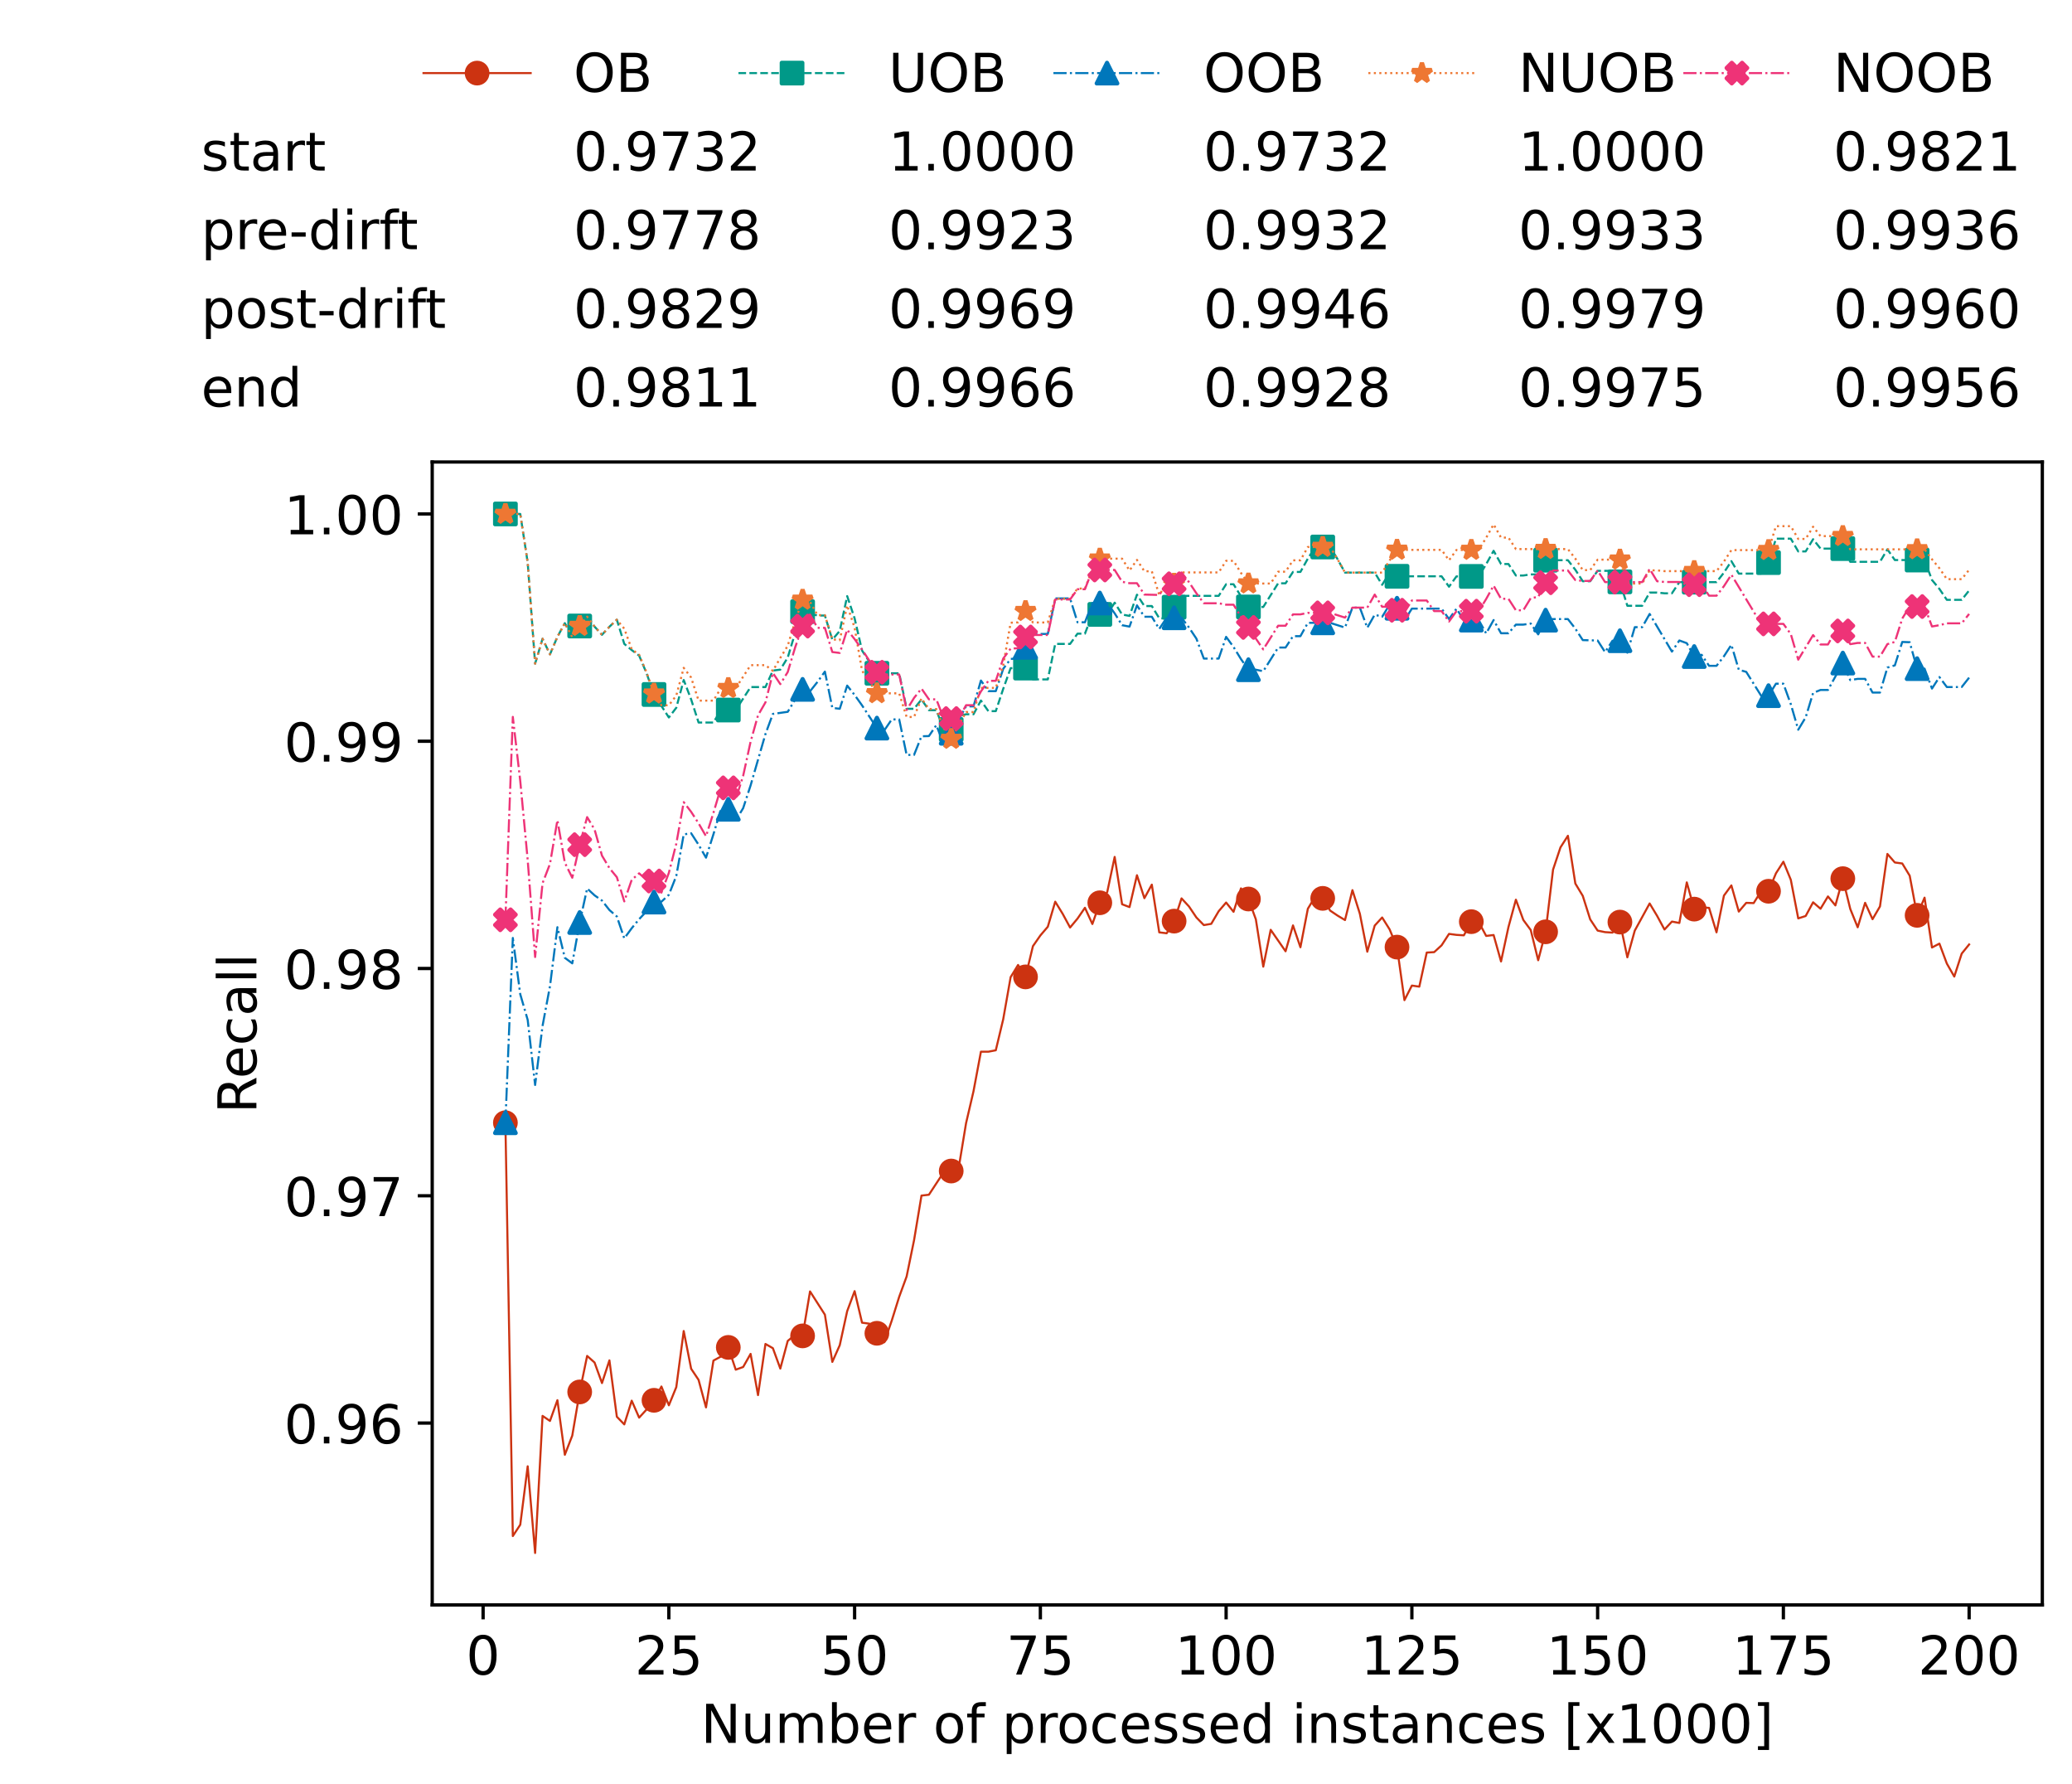 <?xml version="1.0" encoding="utf-8" standalone="no"?>
<!DOCTYPE svg PUBLIC "-//W3C//DTD SVG 1.1//EN"
  "http://www.w3.org/Graphics/SVG/1.1/DTD/svg11.dtd">
<!-- Created with matplotlib (https://matplotlib.org/) -->
<svg height="432.615pt" version="1.1" viewBox="0 0 502.65 432.615" width="502.65pt" xmlns="http://www.w3.org/2000/svg" xmlns:xlink="http://www.w3.org/1999/xlink">
 <defs>
  <style type="text/css">*{stroke-linecap:butt;stroke-linejoin:round;}</style>
 </defs>
 <g id="figure_1">
  <g id="patch_1">
   <path d="M 0 432.615 
L 502.65 432.615 
L 502.65 0 
L 0 0 
z
" style="fill:#ffffff;"/>
  </g>
  <g id="axes_1">
   <g id="patch_2">
    <path d="M 104.85 389.252 
L 495.45 389.252 
L 495.45 112.052 
L 104.85 112.052 
z
" style="fill:#ffffff;"/>
   </g>
   <g id="matplotlib.axis_1">
    <g id="xtick_1">
     <g id="line2d_1">
      <defs>
       <path d="M 0 0 
L 0 3.5 
" id="m1a52c018f8" style="stroke:#000000;stroke-width:0.8;"/>
      </defs>
      <g>
       <use style="stroke:#000000;stroke-width:0.8;" x="117.197" xlink:href="#m1a52c018f8" y="389.252"/>
      </g>
     </g>
     <g id="text_1">
      <!-- 0 -->
      <g transform="translate(113.061 406.13)scale(0.13 -0.13)">
       <defs>
        <path d="M 31.781 66.406 
Q 24.172 66.406 20.328 58.906 
Q 16.5 51.422 16.5 36.375 
Q 16.5 21.391 20.328 13.891 
Q 24.172 6.391 31.781 6.391 
Q 39.453 6.391 43.281 13.891 
Q 47.125 21.391 47.125 36.375 
Q 47.125 51.422 43.281 58.906 
Q 39.453 66.406 31.781 66.406 
z
M 31.781 74.219 
Q 44.047 74.219 50.516 64.516 
Q 56.984 54.828 56.984 36.375 
Q 56.984 17.969 50.516 8.266 
Q 44.047 -1.422 31.781 -1.422 
Q 19.531 -1.422 13.062 8.266 
Q 6.594 17.969 6.594 36.375 
Q 6.594 54.828 13.062 64.516 
Q 19.531 74.219 31.781 74.219 
z
" id="DejaVuSans-48"/>
       </defs>
       <use xlink:href="#DejaVuSans-48"/>
      </g>
     </g>
    </g>
    <g id="xtick_2">
     <g id="line2d_2">
      <g>
       <use style="stroke:#000000;stroke-width:0.8;" x="162.259" xlink:href="#m1a52c018f8" y="389.252"/>
      </g>
     </g>
     <g id="text_2">
      <!-- 25 -->
      <g transform="translate(153.988 406.13)scale(0.13 -0.13)">
       <defs>
        <path d="M 19.188 8.297 
L 53.609 8.297 
L 53.609 0 
L 7.328 0 
L 7.328 8.297 
Q 12.938 14.109 22.625 23.891 
Q 32.328 33.688 34.812 36.531 
Q 39.547 41.844 41.422 45.531 
Q 43.312 49.219 43.312 52.781 
Q 43.312 58.594 39.234 62.25 
Q 35.156 65.922 28.609 65.922 
Q 23.969 65.922 18.812 64.312 
Q 13.672 62.703 7.812 59.422 
L 7.812 69.391 
Q 13.766 71.781 18.938 73 
Q 24.125 74.219 28.422 74.219 
Q 39.75 74.219 46.484 68.547 
Q 53.219 62.891 53.219 53.422 
Q 53.219 48.922 51.531 44.891 
Q 49.859 40.875 45.406 35.406 
Q 44.188 33.984 37.641 27.219 
Q 31.109 20.453 19.188 8.297 
z
" id="DejaVuSans-50"/>
        <path d="M 10.797 72.906 
L 49.516 72.906 
L 49.516 64.594 
L 19.828 64.594 
L 19.828 46.734 
Q 21.969 47.469 24.109 47.828 
Q 26.266 48.188 28.422 48.188 
Q 40.625 48.188 47.75 41.5 
Q 54.891 34.812 54.891 23.391 
Q 54.891 11.625 47.562 5.094 
Q 40.234 -1.422 26.906 -1.422 
Q 22.312 -1.422 17.547 -0.641 
Q 12.797 0.141 7.719 1.703 
L 7.719 11.625 
Q 12.109 9.234 16.797 8.062 
Q 21.484 6.891 26.703 6.891 
Q 35.156 6.891 40.078 11.328 
Q 45.016 15.766 45.016 23.391 
Q 45.016 31 40.078 35.438 
Q 35.156 39.891 26.703 39.891 
Q 22.75 39.891 18.812 39.016 
Q 14.891 38.141 10.797 36.281 
z
" id="DejaVuSans-53"/>
       </defs>
       <use xlink:href="#DejaVuSans-50"/>
       <use x="63.623" xlink:href="#DejaVuSans-53"/>
      </g>
     </g>
    </g>
    <g id="xtick_3">
     <g id="line2d_3">
      <g>
       <use style="stroke:#000000;stroke-width:0.8;" x="207.322" xlink:href="#m1a52c018f8" y="389.252"/>
      </g>
     </g>
     <g id="text_3">
      <!-- 50 -->
      <g transform="translate(199.05 406.13)scale(0.13 -0.13)">
       <use xlink:href="#DejaVuSans-53"/>
       <use x="63.623" xlink:href="#DejaVuSans-48"/>
      </g>
     </g>
    </g>
    <g id="xtick_4">
     <g id="line2d_4">
      <g>
       <use style="stroke:#000000;stroke-width:0.8;" x="252.384" xlink:href="#m1a52c018f8" y="389.252"/>
      </g>
     </g>
     <g id="text_4">
      <!-- 75 -->
      <g transform="translate(244.113 406.13)scale(0.13 -0.13)">
       <defs>
        <path d="M 8.203 72.906 
L 55.078 72.906 
L 55.078 68.703 
L 28.609 0 
L 18.312 0 
L 43.219 64.594 
L 8.203 64.594 
z
" id="DejaVuSans-55"/>
       </defs>
       <use xlink:href="#DejaVuSans-55"/>
       <use x="63.623" xlink:href="#DejaVuSans-53"/>
      </g>
     </g>
    </g>
    <g id="xtick_5">
     <g id="line2d_5">
      <g>
       <use style="stroke:#000000;stroke-width:0.8;" x="297.446" xlink:href="#m1a52c018f8" y="389.252"/>
      </g>
     </g>
     <g id="text_5">
      <!-- 100 -->
      <g transform="translate(285.039 406.13)scale(0.13 -0.13)">
       <defs>
        <path d="M 12.406 8.297 
L 28.516 8.297 
L 28.516 63.922 
L 10.984 60.406 
L 10.984 69.391 
L 28.422 72.906 
L 38.281 72.906 
L 38.281 8.297 
L 54.391 8.297 
L 54.391 0 
L 12.406 0 
z
" id="DejaVuSans-49"/>
       </defs>
       <use xlink:href="#DejaVuSans-49"/>
       <use x="63.623" xlink:href="#DejaVuSans-48"/>
       <use x="127.246" xlink:href="#DejaVuSans-48"/>
      </g>
     </g>
    </g>
    <g id="xtick_6">
     <g id="line2d_6">
      <g>
       <use style="stroke:#000000;stroke-width:0.8;" x="342.509" xlink:href="#m1a52c018f8" y="389.252"/>
      </g>
     </g>
     <g id="text_6">
      <!-- 125 -->
      <g transform="translate(330.102 406.13)scale(0.13 -0.13)">
       <use xlink:href="#DejaVuSans-49"/>
       <use x="63.623" xlink:href="#DejaVuSans-50"/>
       <use x="127.246" xlink:href="#DejaVuSans-53"/>
      </g>
     </g>
    </g>
    <g id="xtick_7">
     <g id="line2d_7">
      <g>
       <use style="stroke:#000000;stroke-width:0.8;" x="387.571" xlink:href="#m1a52c018f8" y="389.252"/>
      </g>
     </g>
     <g id="text_7">
      <!-- 150 -->
      <g transform="translate(375.164 406.13)scale(0.13 -0.13)">
       <use xlink:href="#DejaVuSans-49"/>
       <use x="63.623" xlink:href="#DejaVuSans-53"/>
       <use x="127.246" xlink:href="#DejaVuSans-48"/>
      </g>
     </g>
    </g>
    <g id="xtick_8">
     <g id="line2d_8">
      <g>
       <use style="stroke:#000000;stroke-width:0.8;" x="432.633" xlink:href="#m1a52c018f8" y="389.252"/>
      </g>
     </g>
     <g id="text_8">
      <!-- 175 -->
      <g transform="translate(420.226 406.13)scale(0.13 -0.13)">
       <use xlink:href="#DejaVuSans-49"/>
       <use x="63.623" xlink:href="#DejaVuSans-55"/>
       <use x="127.246" xlink:href="#DejaVuSans-53"/>
      </g>
     </g>
    </g>
    <g id="xtick_9">
     <g id="line2d_9">
      <g>
       <use style="stroke:#000000;stroke-width:0.8;" x="477.695" xlink:href="#m1a52c018f8" y="389.252"/>
      </g>
     </g>
     <g id="text_9">
      <!-- 200 -->
      <g transform="translate(465.289 406.13)scale(0.13 -0.13)">
       <use xlink:href="#DejaVuSans-50"/>
       <use x="63.623" xlink:href="#DejaVuSans-48"/>
       <use x="127.246" xlink:href="#DejaVuSans-48"/>
      </g>
     </g>
    </g>
    <g id="text_10">
     <!-- Number of processed instances [x1000] -->
     <g transform="translate(170.025 422.711)scale(0.13 -0.13)">
      <defs>
       <path d="M 9.812 72.906 
L 23.094 72.906 
L 55.422 11.922 
L 55.422 72.906 
L 64.984 72.906 
L 64.984 0 
L 51.703 0 
L 19.391 60.984 
L 19.391 0 
L 9.812 0 
z
" id="DejaVuSans-78"/>
       <path d="M 8.5 21.578 
L 8.5 54.688 
L 17.484 54.688 
L 17.484 21.922 
Q 17.484 14.156 20.5 10.266 
Q 23.531 6.391 29.594 6.391 
Q 36.859 6.391 41.078 11.031 
Q 45.312 15.672 45.312 23.688 
L 45.312 54.688 
L 54.297 54.688 
L 54.297 0 
L 45.312 0 
L 45.312 8.406 
Q 42.047 3.422 37.719 1 
Q 33.406 -1.422 27.688 -1.422 
Q 18.266 -1.422 13.375 4.438 
Q 8.5 10.297 8.5 21.578 
z
M 31.109 56 
z
" id="DejaVuSans-117"/>
       <path d="M 52 44.188 
Q 55.375 50.25 60.062 53.125 
Q 64.75 56 71.094 56 
Q 79.641 56 84.281 50.016 
Q 88.922 44.047 88.922 33.016 
L 88.922 0 
L 79.891 0 
L 79.891 32.719 
Q 79.891 40.578 77.094 44.375 
Q 74.312 48.188 68.609 48.188 
Q 61.625 48.188 57.562 43.547 
Q 53.516 38.922 53.516 30.906 
L 53.516 0 
L 44.484 0 
L 44.484 32.719 
Q 44.484 40.625 41.703 44.406 
Q 38.922 48.188 33.109 48.188 
Q 26.219 48.188 22.156 43.531 
Q 18.109 38.875 18.109 30.906 
L 18.109 0 
L 9.078 0 
L 9.078 54.688 
L 18.109 54.688 
L 18.109 46.188 
Q 21.188 51.219 25.484 53.609 
Q 29.781 56 35.688 56 
Q 41.656 56 45.828 52.969 
Q 50 49.953 52 44.188 
z
" id="DejaVuSans-109"/>
       <path d="M 48.688 27.297 
Q 48.688 37.203 44.609 42.844 
Q 40.531 48.484 33.406 48.484 
Q 26.266 48.484 22.188 42.844 
Q 18.109 37.203 18.109 27.297 
Q 18.109 17.391 22.188 11.75 
Q 26.266 6.109 33.406 6.109 
Q 40.531 6.109 44.609 11.75 
Q 48.688 17.391 48.688 27.297 
z
M 18.109 46.391 
Q 20.953 51.266 25.266 53.625 
Q 29.594 56 35.594 56 
Q 45.562 56 51.781 48.094 
Q 58.016 40.188 58.016 27.297 
Q 58.016 14.406 51.781 6.484 
Q 45.562 -1.422 35.594 -1.422 
Q 29.594 -1.422 25.266 0.953 
Q 20.953 3.328 18.109 8.203 
L 18.109 0 
L 9.078 0 
L 9.078 75.984 
L 18.109 75.984 
z
" id="DejaVuSans-98"/>
       <path d="M 56.203 29.594 
L 56.203 25.203 
L 14.891 25.203 
Q 15.484 15.922 20.484 11.062 
Q 25.484 6.203 34.422 6.203 
Q 39.594 6.203 44.453 7.469 
Q 49.312 8.734 54.109 11.281 
L 54.109 2.781 
Q 49.266 0.734 44.188 -0.344 
Q 39.109 -1.422 33.891 -1.422 
Q 20.797 -1.422 13.156 6.188 
Q 5.516 13.812 5.516 26.812 
Q 5.516 40.234 12.766 48.109 
Q 20.016 56 32.328 56 
Q 43.359 56 49.781 48.891 
Q 56.203 41.797 56.203 29.594 
z
M 47.219 32.234 
Q 47.125 39.594 43.094 43.984 
Q 39.062 48.391 32.422 48.391 
Q 24.906 48.391 20.391 44.141 
Q 15.875 39.891 15.188 32.172 
z
" id="DejaVuSans-101"/>
       <path d="M 41.109 46.297 
Q 39.594 47.172 37.812 47.578 
Q 36.031 48 33.891 48 
Q 26.266 48 22.188 43.047 
Q 18.109 38.094 18.109 28.812 
L 18.109 0 
L 9.078 0 
L 9.078 54.688 
L 18.109 54.688 
L 18.109 46.188 
Q 20.953 51.172 25.484 53.578 
Q 30.031 56 36.531 56 
Q 37.453 56 38.578 55.875 
Q 39.703 55.766 41.062 55.516 
z
" id="DejaVuSans-114"/>
       <path id="DejaVuSans-32"/>
       <path d="M 30.609 48.391 
Q 23.391 48.391 19.188 42.75 
Q 14.984 37.109 14.984 27.297 
Q 14.984 17.484 19.156 11.844 
Q 23.344 6.203 30.609 6.203 
Q 37.797 6.203 41.984 11.859 
Q 46.188 17.531 46.188 27.297 
Q 46.188 37.016 41.984 42.703 
Q 37.797 48.391 30.609 48.391 
z
M 30.609 56 
Q 42.328 56 49.016 48.375 
Q 55.719 40.766 55.719 27.297 
Q 55.719 13.875 49.016 6.219 
Q 42.328 -1.422 30.609 -1.422 
Q 18.844 -1.422 12.172 6.219 
Q 5.516 13.875 5.516 27.297 
Q 5.516 40.766 12.172 48.375 
Q 18.844 56 30.609 56 
z
" id="DejaVuSans-111"/>
       <path d="M 37.109 75.984 
L 37.109 68.5 
L 28.516 68.5 
Q 23.688 68.5 21.797 66.547 
Q 19.922 64.594 19.922 59.516 
L 19.922 54.688 
L 34.719 54.688 
L 34.719 47.703 
L 19.922 47.703 
L 19.922 0 
L 10.891 0 
L 10.891 47.703 
L 2.297 47.703 
L 2.297 54.688 
L 10.891 54.688 
L 10.891 58.5 
Q 10.891 67.625 15.141 71.797 
Q 19.391 75.984 28.609 75.984 
z
" id="DejaVuSans-102"/>
       <path d="M 18.109 8.203 
L 18.109 -20.797 
L 9.078 -20.797 
L 9.078 54.688 
L 18.109 54.688 
L 18.109 46.391 
Q 20.953 51.266 25.266 53.625 
Q 29.594 56 35.594 56 
Q 45.562 56 51.781 48.094 
Q 58.016 40.188 58.016 27.297 
Q 58.016 14.406 51.781 6.484 
Q 45.562 -1.422 35.594 -1.422 
Q 29.594 -1.422 25.266 0.953 
Q 20.953 3.328 18.109 8.203 
z
M 48.688 27.297 
Q 48.688 37.203 44.609 42.844 
Q 40.531 48.484 33.406 48.484 
Q 26.266 48.484 22.188 42.844 
Q 18.109 37.203 18.109 27.297 
Q 18.109 17.391 22.188 11.75 
Q 26.266 6.109 33.406 6.109 
Q 40.531 6.109 44.609 11.75 
Q 48.688 17.391 48.688 27.297 
z
" id="DejaVuSans-112"/>
       <path d="M 48.781 52.594 
L 48.781 44.188 
Q 44.969 46.297 41.141 47.344 
Q 37.312 48.391 33.406 48.391 
Q 24.656 48.391 19.812 42.844 
Q 14.984 37.312 14.984 27.297 
Q 14.984 17.281 19.812 11.734 
Q 24.656 6.203 33.406 6.203 
Q 37.312 6.203 41.141 7.25 
Q 44.969 8.297 48.781 10.406 
L 48.781 2.094 
Q 45.016 0.344 40.984 -0.531 
Q 36.969 -1.422 32.422 -1.422 
Q 20.062 -1.422 12.781 6.344 
Q 5.516 14.109 5.516 27.297 
Q 5.516 40.672 12.859 48.328 
Q 20.219 56 33.016 56 
Q 37.156 56 41.109 55.141 
Q 45.062 54.297 48.781 52.594 
z
" id="DejaVuSans-99"/>
       <path d="M 44.281 53.078 
L 44.281 44.578 
Q 40.484 46.531 36.375 47.5 
Q 32.281 48.484 27.875 48.484 
Q 21.188 48.484 17.844 46.438 
Q 14.5 44.391 14.5 40.281 
Q 14.5 37.156 16.891 35.375 
Q 19.281 33.594 26.516 31.984 
L 29.594 31.297 
Q 39.156 29.25 43.188 25.516 
Q 47.219 21.781 47.219 15.094 
Q 47.219 7.469 41.188 3.016 
Q 35.156 -1.422 24.609 -1.422 
Q 20.219 -1.422 15.453 -0.562 
Q 10.688 0.297 5.422 2 
L 5.422 11.281 
Q 10.406 8.688 15.234 7.391 
Q 20.062 6.109 24.812 6.109 
Q 31.156 6.109 34.562 8.281 
Q 37.984 10.453 37.984 14.406 
Q 37.984 18.062 35.516 20.016 
Q 33.062 21.969 24.703 23.781 
L 21.578 24.516 
Q 13.234 26.266 9.516 29.906 
Q 5.812 33.547 5.812 39.891 
Q 5.812 47.609 11.281 51.797 
Q 16.75 56 26.812 56 
Q 31.781 56 36.172 55.266 
Q 40.578 54.547 44.281 53.078 
z
" id="DejaVuSans-115"/>
       <path d="M 45.406 46.391 
L 45.406 75.984 
L 54.391 75.984 
L 54.391 0 
L 45.406 0 
L 45.406 8.203 
Q 42.578 3.328 38.25 0.953 
Q 33.938 -1.422 27.875 -1.422 
Q 17.969 -1.422 11.734 6.484 
Q 5.516 14.406 5.516 27.297 
Q 5.516 40.188 11.734 48.094 
Q 17.969 56 27.875 56 
Q 33.938 56 38.25 53.625 
Q 42.578 51.266 45.406 46.391 
z
M 14.797 27.297 
Q 14.797 17.391 18.875 11.75 
Q 22.953 6.109 30.078 6.109 
Q 37.203 6.109 41.297 11.75 
Q 45.406 17.391 45.406 27.297 
Q 45.406 37.203 41.297 42.844 
Q 37.203 48.484 30.078 48.484 
Q 22.953 48.484 18.875 42.844 
Q 14.797 37.203 14.797 27.297 
z
" id="DejaVuSans-100"/>
       <path d="M 9.422 54.688 
L 18.406 54.688 
L 18.406 0 
L 9.422 0 
z
M 9.422 75.984 
L 18.406 75.984 
L 18.406 64.594 
L 9.422 64.594 
z
" id="DejaVuSans-105"/>
       <path d="M 54.891 33.016 
L 54.891 0 
L 45.906 0 
L 45.906 32.719 
Q 45.906 40.484 42.875 44.328 
Q 39.844 48.188 33.797 48.188 
Q 26.516 48.188 22.312 43.547 
Q 18.109 38.922 18.109 30.906 
L 18.109 0 
L 9.078 0 
L 9.078 54.688 
L 18.109 54.688 
L 18.109 46.188 
Q 21.344 51.125 25.703 53.562 
Q 30.078 56 35.797 56 
Q 45.219 56 50.047 50.172 
Q 54.891 44.344 54.891 33.016 
z
" id="DejaVuSans-110"/>
       <path d="M 18.312 70.219 
L 18.312 54.688 
L 36.812 54.688 
L 36.812 47.703 
L 18.312 47.703 
L 18.312 18.016 
Q 18.312 11.328 20.141 9.422 
Q 21.969 7.516 27.594 7.516 
L 36.812 7.516 
L 36.812 0 
L 27.594 0 
Q 17.188 0 13.234 3.875 
Q 9.281 7.766 9.281 18.016 
L 9.281 47.703 
L 2.688 47.703 
L 2.688 54.688 
L 9.281 54.688 
L 9.281 70.219 
z
" id="DejaVuSans-116"/>
       <path d="M 34.281 27.484 
Q 23.391 27.484 19.188 25 
Q 14.984 22.516 14.984 16.5 
Q 14.984 11.719 18.141 8.906 
Q 21.297 6.109 26.703 6.109 
Q 34.188 6.109 38.703 11.406 
Q 43.219 16.703 43.219 25.484 
L 43.219 27.484 
z
M 52.203 31.203 
L 52.203 0 
L 43.219 0 
L 43.219 8.297 
Q 40.141 3.328 35.547 0.953 
Q 30.953 -1.422 24.312 -1.422 
Q 15.922 -1.422 10.953 3.297 
Q 6 8.016 6 15.922 
Q 6 25.141 12.172 29.828 
Q 18.359 34.516 30.609 34.516 
L 43.219 34.516 
L 43.219 35.406 
Q 43.219 41.609 39.141 45 
Q 35.062 48.391 27.688 48.391 
Q 23 48.391 18.547 47.266 
Q 14.109 46.141 10.016 43.891 
L 10.016 52.203 
Q 14.938 54.109 19.578 55.047 
Q 24.219 56 28.609 56 
Q 40.484 56 46.344 49.844 
Q 52.203 43.703 52.203 31.203 
z
" id="DejaVuSans-97"/>
       <path d="M 8.594 75.984 
L 29.297 75.984 
L 29.297 69 
L 17.578 69 
L 17.578 -6.203 
L 29.297 -6.203 
L 29.297 -13.188 
L 8.594 -13.188 
z
" id="DejaVuSans-91"/>
       <path d="M 54.891 54.688 
L 35.109 28.078 
L 55.906 0 
L 45.312 0 
L 29.391 21.484 
L 13.484 0 
L 2.875 0 
L 24.125 28.609 
L 4.688 54.688 
L 15.281 54.688 
L 29.781 35.203 
L 44.281 54.688 
z
" id="DejaVuSans-120"/>
       <path d="M 30.422 75.984 
L 30.422 -13.188 
L 9.719 -13.188 
L 9.719 -6.203 
L 21.391 -6.203 
L 21.391 69 
L 9.719 69 
L 9.719 75.984 
z
" id="DejaVuSans-93"/>
      </defs>
      <use xlink:href="#DejaVuSans-78"/>
      <use x="74.805" xlink:href="#DejaVuSans-117"/>
      <use x="138.184" xlink:href="#DejaVuSans-109"/>
      <use x="235.596" xlink:href="#DejaVuSans-98"/>
      <use x="299.072" xlink:href="#DejaVuSans-101"/>
      <use x="360.596" xlink:href="#DejaVuSans-114"/>
      <use x="401.709" xlink:href="#DejaVuSans-32"/>
      <use x="433.496" xlink:href="#DejaVuSans-111"/>
      <use x="494.678" xlink:href="#DejaVuSans-102"/>
      <use x="529.883" xlink:href="#DejaVuSans-32"/>
      <use x="561.67" xlink:href="#DejaVuSans-112"/>
      <use x="625.146" xlink:href="#DejaVuSans-114"/>
      <use x="664.01" xlink:href="#DejaVuSans-111"/>
      <use x="725.191" xlink:href="#DejaVuSans-99"/>
      <use x="780.172" xlink:href="#DejaVuSans-101"/>
      <use x="841.695" xlink:href="#DejaVuSans-115"/>
      <use x="893.795" xlink:href="#DejaVuSans-115"/>
      <use x="945.895" xlink:href="#DejaVuSans-101"/>
      <use x="1007.418" xlink:href="#DejaVuSans-100"/>
      <use x="1070.895" xlink:href="#DejaVuSans-32"/>
      <use x="1102.682" xlink:href="#DejaVuSans-105"/>
      <use x="1130.465" xlink:href="#DejaVuSans-110"/>
      <use x="1193.844" xlink:href="#DejaVuSans-115"/>
      <use x="1245.943" xlink:href="#DejaVuSans-116"/>
      <use x="1285.152" xlink:href="#DejaVuSans-97"/>
      <use x="1346.432" xlink:href="#DejaVuSans-110"/>
      <use x="1409.811" xlink:href="#DejaVuSans-99"/>
      <use x="1464.791" xlink:href="#DejaVuSans-101"/>
      <use x="1526.314" xlink:href="#DejaVuSans-115"/>
      <use x="1578.414" xlink:href="#DejaVuSans-32"/>
      <use x="1610.201" xlink:href="#DejaVuSans-91"/>
      <use x="1649.215" xlink:href="#DejaVuSans-120"/>
      <use x="1708.395" xlink:href="#DejaVuSans-49"/>
      <use x="1772.018" xlink:href="#DejaVuSans-48"/>
      <use x="1835.641" xlink:href="#DejaVuSans-48"/>
      <use x="1899.264" xlink:href="#DejaVuSans-48"/>
      <use x="1962.887" xlink:href="#DejaVuSans-93"/>
     </g>
    </g>
   </g>
   <g id="matplotlib.axis_2">
    <g id="ytick_1">
     <g id="line2d_10">
      <defs>
       <path d="M 0 0 
L -3.5 0 
" id="m1650794141" style="stroke:#000000;stroke-width:0.8;"/>
      </defs>
      <g>
       <use style="stroke:#000000;stroke-width:0.8;" x="104.85" xlink:href="#m1650794141" y="345.138"/>
      </g>
     </g>
     <g id="text_11">
      <!-- 0.96 -->
      <g transform="translate(68.905 350.077)scale(0.13 -0.13)">
       <defs>
        <path d="M 10.688 12.406 
L 21 12.406 
L 21 0 
L 10.688 0 
z
" id="DejaVuSans-46"/>
        <path d="M 10.984 1.516 
L 10.984 10.5 
Q 14.703 8.734 18.5 7.812 
Q 22.312 6.891 25.984 6.891 
Q 35.75 6.891 40.891 13.453 
Q 46.047 20.016 46.781 33.406 
Q 43.953 29.203 39.594 26.953 
Q 35.25 24.703 29.984 24.703 
Q 19.047 24.703 12.672 31.312 
Q 6.297 37.938 6.297 49.422 
Q 6.297 60.641 12.938 67.422 
Q 19.578 74.219 30.609 74.219 
Q 43.266 74.219 49.922 64.516 
Q 56.594 54.828 56.594 36.375 
Q 56.594 19.141 48.406 8.859 
Q 40.234 -1.422 26.422 -1.422 
Q 22.703 -1.422 18.891 -0.688 
Q 15.094 0.047 10.984 1.516 
z
M 30.609 32.422 
Q 37.25 32.422 41.125 36.953 
Q 45.016 41.5 45.016 49.422 
Q 45.016 57.281 41.125 61.844 
Q 37.25 66.406 30.609 66.406 
Q 23.969 66.406 20.094 61.844 
Q 16.219 57.281 16.219 49.422 
Q 16.219 41.5 20.094 36.953 
Q 23.969 32.422 30.609 32.422 
z
" id="DejaVuSans-57"/>
        <path d="M 33.016 40.375 
Q 26.375 40.375 22.484 35.828 
Q 18.609 31.297 18.609 23.391 
Q 18.609 15.531 22.484 10.953 
Q 26.375 6.391 33.016 6.391 
Q 39.656 6.391 43.531 10.953 
Q 47.406 15.531 47.406 23.391 
Q 47.406 31.297 43.531 35.828 
Q 39.656 40.375 33.016 40.375 
z
M 52.594 71.297 
L 52.594 62.312 
Q 48.875 64.062 45.094 64.984 
Q 41.312 65.922 37.594 65.922 
Q 27.828 65.922 22.672 59.328 
Q 17.531 52.734 16.797 39.406 
Q 19.672 43.656 24.016 45.922 
Q 28.375 48.188 33.594 48.188 
Q 44.578 48.188 50.953 41.516 
Q 57.328 34.859 57.328 23.391 
Q 57.328 12.156 50.688 5.359 
Q 44.047 -1.422 33.016 -1.422 
Q 20.359 -1.422 13.672 8.266 
Q 6.984 17.969 6.984 36.375 
Q 6.984 53.656 15.188 63.938 
Q 23.391 74.219 37.203 74.219 
Q 40.922 74.219 44.703 73.484 
Q 48.484 72.75 52.594 71.297 
z
" id="DejaVuSans-54"/>
       </defs>
       <use xlink:href="#DejaVuSans-48"/>
       <use x="63.623" xlink:href="#DejaVuSans-46"/>
       <use x="95.41" xlink:href="#DejaVuSans-57"/>
       <use x="159.033" xlink:href="#DejaVuSans-54"/>
      </g>
     </g>
    </g>
    <g id="ytick_2">
     <g id="line2d_11">
      <g>
       <use style="stroke:#000000;stroke-width:0.8;" x="104.85" xlink:href="#m1650794141" y="290.017"/>
      </g>
     </g>
     <g id="text_12">
      <!-- 0.97 -->
      <g transform="translate(68.905 294.956)scale(0.13 -0.13)">
       <use xlink:href="#DejaVuSans-48"/>
       <use x="63.623" xlink:href="#DejaVuSans-46"/>
       <use x="95.41" xlink:href="#DejaVuSans-57"/>
       <use x="159.033" xlink:href="#DejaVuSans-55"/>
      </g>
     </g>
    </g>
    <g id="ytick_3">
     <g id="line2d_12">
      <g>
       <use style="stroke:#000000;stroke-width:0.8;" x="104.85" xlink:href="#m1650794141" y="234.895"/>
      </g>
     </g>
     <g id="text_13">
      <!-- 0.98 -->
      <g transform="translate(68.905 239.834)scale(0.13 -0.13)">
       <defs>
        <path d="M 31.781 34.625 
Q 24.75 34.625 20.719 30.859 
Q 16.703 27.094 16.703 20.516 
Q 16.703 13.922 20.719 10.156 
Q 24.75 6.391 31.781 6.391 
Q 38.812 6.391 42.859 10.172 
Q 46.922 13.969 46.922 20.516 
Q 46.922 27.094 42.891 30.859 
Q 38.875 34.625 31.781 34.625 
z
M 21.922 38.812 
Q 15.578 40.375 12.031 44.719 
Q 8.5 49.078 8.5 55.328 
Q 8.5 64.062 14.719 69.141 
Q 20.953 74.219 31.781 74.219 
Q 42.672 74.219 48.875 69.141 
Q 55.078 64.062 55.078 55.328 
Q 55.078 49.078 51.531 44.719 
Q 48 40.375 41.703 38.812 
Q 48.828 37.156 52.797 32.312 
Q 56.781 27.484 56.781 20.516 
Q 56.781 9.906 50.312 4.234 
Q 43.844 -1.422 31.781 -1.422 
Q 19.734 -1.422 13.25 4.234 
Q 6.781 9.906 6.781 20.516 
Q 6.781 27.484 10.781 32.312 
Q 14.797 37.156 21.922 38.812 
z
M 18.312 54.391 
Q 18.312 48.734 21.844 45.562 
Q 25.391 42.391 31.781 42.391 
Q 38.141 42.391 41.719 45.562 
Q 45.312 48.734 45.312 54.391 
Q 45.312 60.062 41.719 63.234 
Q 38.141 66.406 31.781 66.406 
Q 25.391 66.406 21.844 63.234 
Q 18.312 60.062 18.312 54.391 
z
" id="DejaVuSans-56"/>
       </defs>
       <use xlink:href="#DejaVuSans-48"/>
       <use x="63.623" xlink:href="#DejaVuSans-46"/>
       <use x="95.41" xlink:href="#DejaVuSans-57"/>
       <use x="159.033" xlink:href="#DejaVuSans-56"/>
      </g>
     </g>
    </g>
    <g id="ytick_4">
     <g id="line2d_13">
      <g>
       <use style="stroke:#000000;stroke-width:0.8;" x="104.85" xlink:href="#m1650794141" y="179.773"/>
      </g>
     </g>
     <g id="text_14">
      <!-- 0.99 -->
      <g transform="translate(68.905 184.712)scale(0.13 -0.13)">
       <use xlink:href="#DejaVuSans-48"/>
       <use x="63.623" xlink:href="#DejaVuSans-46"/>
       <use x="95.41" xlink:href="#DejaVuSans-57"/>
       <use x="159.033" xlink:href="#DejaVuSans-57"/>
      </g>
     </g>
    </g>
    <g id="ytick_5">
     <g id="line2d_14">
      <g>
       <use style="stroke:#000000;stroke-width:0.8;" x="104.85" xlink:href="#m1650794141" y="124.652"/>
      </g>
     </g>
     <g id="text_15">
      <!-- 1.00 -->
      <g transform="translate(68.905 129.591)scale(0.13 -0.13)">
       <use xlink:href="#DejaVuSans-49"/>
       <use x="63.623" xlink:href="#DejaVuSans-46"/>
       <use x="95.41" xlink:href="#DejaVuSans-48"/>
       <use x="159.033" xlink:href="#DejaVuSans-48"/>
      </g>
     </g>
    </g>
    <g id="text_16">
     <!-- Recall -->
     <g transform="translate(62.201 270.044)rotate(-90)scale(0.13 -0.13)">
      <defs>
       <path d="M 44.391 34.188 
Q 47.562 33.109 50.562 29.594 
Q 53.562 26.078 56.594 19.922 
L 66.609 0 
L 56 0 
L 46.688 18.703 
Q 43.062 26.031 39.672 28.422 
Q 36.281 30.812 30.422 30.812 
L 19.672 30.812 
L 19.672 0 
L 9.812 0 
L 9.812 72.906 
L 32.078 72.906 
Q 44.578 72.906 50.734 67.672 
Q 56.891 62.453 56.891 51.906 
Q 56.891 45.016 53.688 40.469 
Q 50.484 35.938 44.391 34.188 
z
M 19.672 64.797 
L 19.672 38.922 
L 32.078 38.922 
Q 39.203 38.922 42.844 42.219 
Q 46.484 45.516 46.484 51.906 
Q 46.484 58.297 42.844 61.547 
Q 39.203 64.797 32.078 64.797 
z
" id="DejaVuSans-82"/>
       <path d="M 9.422 75.984 
L 18.406 75.984 
L 18.406 0 
L 9.422 0 
z
" id="DejaVuSans-108"/>
      </defs>
      <use xlink:href="#DejaVuSans-82"/>
      <use x="64.982" xlink:href="#DejaVuSans-101"/>
      <use x="126.506" xlink:href="#DejaVuSans-99"/>
      <use x="181.486" xlink:href="#DejaVuSans-97"/>
      <use x="242.766" xlink:href="#DejaVuSans-108"/>
      <use x="270.549" xlink:href="#DejaVuSans-108"/>
     </g>
    </g>
   </g>
   <g id="line2d_15"/>
   <g id="line2d_16"/>
   <g id="line2d_17"/>
   <g id="line2d_18"/>
   <g id="line2d_19"/>
   <g id="line2d_20">
    <path clip-path="url(#p91bf9d6f81)" d="M 122.605 272.299 
L 124.407 372.544 
L 126.21 369.799 
L 128.012 355.625 
L 129.815 376.652 
L 131.617 343.401 
L 133.419 344.624 
L 135.222 339.595 
L 137.024 352.831 
L 138.827 348.185 
L 140.629 337.594 
L 142.432 328.856 
L 144.234 330.455 
L 146.037 335.441 
L 147.839 329.934 
L 149.642 343.605 
L 151.444 345.464 
L 153.247 339.712 
L 155.049 343.824 
L 156.852 341.853 
L 158.654 339.622 
L 160.457 336.277 
L 162.259 340.831 
L 164.062 336.419 
L 165.864 322.818 
L 167.667 331.972 
L 169.469 334.668 
L 171.272 341.34 
L 173.074 329.989 
L 174.877 329.009 
L 176.679 326.789 
L 178.482 332.193 
L 180.284 331.544 
L 182.087 328.364 
L 183.889 338.36 
L 185.692 325.955 
L 187.494 326.982 
L 189.297 331.926 
L 191.099 325.216 
L 192.902 323.746 
L 194.704 323.998 
L 196.507 313.218 
L 200.112 318.852 
L 201.914 330.307 
L 203.717 326.257 
L 205.519 317.997 
L 207.322 313.146 
L 209.124 320.795 
L 210.927 321.04 
L 214.532 325.528 
L 216.334 320.279 
L 218.137 314.514 
L 219.939 309.592 
L 221.742 300.796 
L 223.544 289.97 
L 225.347 289.763 
L 228.952 284.267 
L 230.754 284.015 
L 232.557 283.334 
L 234.359 272.403 
L 236.162 264.676 
L 237.964 255.073 
L 239.767 255.073 
L 241.569 254.728 
L 243.372 247.201 
L 245.174 236.985 
L 246.976 234.037 
L 248.779 236.931 
L 250.581 229.473 
L 252.384 226.878 
L 254.186 224.771 
L 255.989 218.692 
L 257.791 221.624 
L 259.594 224.952 
L 261.396 222.789 
L 263.199 220.165 
L 265.001 224.106 
L 266.804 218.955 
L 268.606 216.354 
L 270.409 207.831 
L 272.211 219.314 
L 274.014 219.999 
L 275.816 212.272 
L 277.619 217.838 
L 279.421 214.557 
L 281.224 226.128 
L 283.026 226.349 
L 284.829 223.401 
L 286.631 217.889 
L 288.434 219.844 
L 290.236 222.519 
L 292.039 224.368 
L 293.841 224.061 
L 295.644 220.999 
L 297.446 218.898 
L 299.249 221.144 
L 301.051 215.463 
L 302.854 218.039 
L 304.656 222.96 
L 306.459 234.444 
L 308.261 225.512 
L 311.866 230.715 
L 313.669 224.442 
L 315.471 229.742 
L 317.274 220.399 
L 319.076 217.424 
L 320.879 217.884 
L 322.681 220.848 
L 324.484 222.063 
L 326.286 223.144 
L 328.089 215.891 
L 329.891 221.618 
L 331.694 230.818 
L 333.496 224.482 
L 335.299 222.524 
L 337.101 225.394 
L 338.904 229.708 
L 340.706 242.568 
L 342.509 239.035 
L 344.311 239.295 
L 346.114 231.027 
L 347.916 230.927 
L 349.719 229.272 
L 351.521 226.5 
L 353.324 226.739 
L 355.126 226.845 
L 356.928 223.533 
L 358.731 223.631 
L 360.533 226.994 
L 362.336 226.773 
L 364.138 233.183 
L 365.941 224.831 
L 367.743 218.204 
L 369.546 223.125 
L 371.348 225.566 
L 373.151 232.888 
L 374.953 225.998 
L 376.756 210.919 
L 378.558 205.52 
L 380.361 202.708 
L 382.163 214.288 
L 383.966 217.28 
L 385.768 222.979 
L 387.571 225.701 
L 389.373 226.076 
L 391.176 226.19 
L 392.978 223.638 
L 394.781 232.181 
L 396.583 225.703 
L 400.188 219.121 
L 401.991 222.116 
L 403.793 225.439 
L 405.596 223.513 
L 407.398 223.851 
L 409.201 214.008 
L 411.003 220.493 
L 412.806 220.068 
L 414.608 220.192 
L 416.411 226.119 
L 418.213 217.215 
L 420.016 214.744 
L 421.818 221.091 
L 423.621 218.973 
L 425.423 219.031 
L 427.226 216.16 
L 429.028 216.16 
L 430.831 211.809 
L 432.633 208.996 
L 434.436 213.383 
L 436.238 222.741 
L 438.041 222.163 
L 439.843 218.84 
L 441.646 220.4 
L 443.448 217.414 
L 445.251 219.591 
L 447.053 213.106 
L 448.856 220.442 
L 450.658 224.894 
L 452.461 218.967 
L 454.263 222.933 
L 456.066 219.836 
L 457.868 207.11 
L 459.671 209.179 
L 461.473 209.423 
L 463.276 212.387 
L 465.078 222.001 
L 466.881 217.711 
L 468.683 229.8 
L 470.485 228.861 
L 472.288 233.7 
L 474.09 236.85 
L 475.893 231.282 
L 477.695 229.062 
L 477.695 229.062 
" style="fill:none;stroke:#cc3311;stroke-linecap:square;stroke-width:0.5;"/>
    <defs>
     <path d="M 0 2.5 
C 0.663 2.5 1.299 2.237 1.768 1.768 
C 2.237 1.299 2.5 0.663 2.5 0 
C 2.5 -0.663 2.237 -1.299 1.768 -1.768 
C 1.299 -2.237 0.663 -2.5 0 -2.5 
C -0.663 -2.5 -1.299 -2.237 -1.768 -1.768 
C -2.237 -1.299 -2.5 -0.663 -2.5 0 
C -2.5 0.663 -2.237 1.299 -1.768 1.768 
C -1.299 2.237 -0.663 2.5 0 2.5 
z
" id="m04144d8012" style="stroke:#cc3311;"/>
    </defs>
    <g clip-path="url(#p91bf9d6f81)">
     <use style="fill:#cc3311;stroke:#cc3311;" x="122.605" xlink:href="#m04144d8012" y="272.299"/>
     <use style="fill:#cc3311;stroke:#cc3311;" x="140.629" xlink:href="#m04144d8012" y="337.594"/>
     <use style="fill:#cc3311;stroke:#cc3311;" x="158.654" xlink:href="#m04144d8012" y="339.622"/>
     <use style="fill:#cc3311;stroke:#cc3311;" x="176.679" xlink:href="#m04144d8012" y="326.789"/>
     <use style="fill:#cc3311;stroke:#cc3311;" x="194.704" xlink:href="#m04144d8012" y="323.998"/>
     <use style="fill:#cc3311;stroke:#cc3311;" x="212.729" xlink:href="#m04144d8012" y="323.366"/>
     <use style="fill:#cc3311;stroke:#cc3311;" x="230.754" xlink:href="#m04144d8012" y="284.015"/>
     <use style="fill:#cc3311;stroke:#cc3311;" x="248.779" xlink:href="#m04144d8012" y="236.931"/>
     <use style="fill:#cc3311;stroke:#cc3311;" x="266.804" xlink:href="#m04144d8012" y="218.955"/>
     <use style="fill:#cc3311;stroke:#cc3311;" x="284.829" xlink:href="#m04144d8012" y="223.401"/>
     <use style="fill:#cc3311;stroke:#cc3311;" x="302.854" xlink:href="#m04144d8012" y="218.039"/>
     <use style="fill:#cc3311;stroke:#cc3311;" x="320.879" xlink:href="#m04144d8012" y="217.884"/>
     <use style="fill:#cc3311;stroke:#cc3311;" x="338.904" xlink:href="#m04144d8012" y="229.708"/>
     <use style="fill:#cc3311;stroke:#cc3311;" x="356.928" xlink:href="#m04144d8012" y="223.533"/>
     <use style="fill:#cc3311;stroke:#cc3311;" x="374.953" xlink:href="#m04144d8012" y="225.998"/>
     <use style="fill:#cc3311;stroke:#cc3311;" x="392.978" xlink:href="#m04144d8012" y="223.638"/>
     <use style="fill:#cc3311;stroke:#cc3311;" x="411.003" xlink:href="#m04144d8012" y="220.493"/>
     <use style="fill:#cc3311;stroke:#cc3311;" x="429.028" xlink:href="#m04144d8012" y="216.16"/>
     <use style="fill:#cc3311;stroke:#cc3311;" x="447.053" xlink:href="#m04144d8012" y="213.106"/>
     <use style="fill:#cc3311;stroke:#cc3311;" x="465.078" xlink:href="#m04144d8012" y="222.001"/>
    </g>
   </g>
   <g id="line2d_21"/>
   <g id="line2d_22"/>
   <g id="line2d_23"/>
   <g id="line2d_24"/>
   <g id="line2d_25">
    <path clip-path="url(#p91bf9d6f81)" d="M 122.605 124.652 
L 126.21 124.652 
L 128.012 136.43 
L 129.815 160.963 
L 131.617 154.911 
L 133.419 158.706 
L 135.222 154.45 
L 137.024 151.139 
L 138.827 154.547 
L 140.629 151.83 
L 142.432 149.565 
L 144.234 151.975 
L 146.037 153.961 
L 147.839 152.007 
L 149.642 150.297 
L 151.444 156.158 
L 153.247 157.665 
L 155.049 159.014 
L 156.852 163.287 
L 158.654 168.439 
L 162.259 174.007 
L 164.062 171.652 
L 165.864 164.929 
L 167.667 169.641 
L 169.469 175.236 
L 173.074 175.236 
L 174.877 172.208 
L 178.482 172.208 
L 182.087 166.639 
L 185.692 166.639 
L 187.494 162.635 
L 189.297 162.405 
L 191.099 159.473 
L 192.902 153.481 
L 194.704 148.33 
L 198.309 149.285 
L 200.112 149.285 
L 201.914 155.149 
L 203.717 153.013 
L 205.519 144.576 
L 207.322 149.98 
L 209.124 157.781 
L 212.729 163.293 
L 218.137 163.293 
L 219.939 171.906 
L 221.742 171.906 
L 223.544 169.647 
L 225.347 172.245 
L 227.149 172.245 
L 228.952 176.916 
L 230.754 176.916 
L 232.557 173.635 
L 234.359 173.234 
L 236.162 173.234 
L 237.964 169.899 
L 239.767 172.474 
L 241.569 172.474 
L 243.372 167.07 
L 245.174 162.054 
L 246.976 161.972 
L 248.779 162.027 
L 250.581 164.783 
L 254.186 164.783 
L 255.989 156.171 
L 259.594 156.171 
L 261.396 153.683 
L 263.199 153.683 
L 265.001 149.011 
L 268.606 149.011 
L 270.409 146.17 
L 272.211 149.041 
L 274.014 149.383 
L 275.816 144.232 
L 277.619 146.988 
L 279.421 146.988 
L 281.224 149.946 
L 283.026 150.056 
L 286.631 144.516 
L 295.644 144.516 
L 297.446 141.704 
L 299.249 141.704 
L 301.051 144.636 
L 302.854 147.212 
L 306.459 147.212 
L 310.064 141.47 
L 311.866 141.47 
L 313.669 138.714 
L 315.471 138.714 
L 317.274 135.477 
L 319.076 132.665 
L 322.681 132.665 
L 324.484 135.629 
L 326.286 138.871 
L 333.496 138.871 
L 335.299 141.835 
L 337.101 138.903 
L 338.904 139.772 
L 349.719 139.772 
L 351.521 142.3 
L 353.324 139.795 
L 358.731 139.795 
L 360.533 136.831 
L 362.336 133.589 
L 364.138 136.794 
L 365.941 136.794 
L 367.743 139.578 
L 369.546 139.578 
L 371.348 139.316 
L 373.151 139.316 
L 374.953 135.871 
L 380.361 135.871 
L 382.163 138.187 
L 383.966 140.971 
L 385.768 140.971 
L 387.571 138.442 
L 391.176 138.442 
L 392.978 141.118 
L 394.781 146.921 
L 398.386 146.921 
L 400.188 143.716 
L 401.991 143.716 
L 403.793 143.895 
L 405.596 143.895 
L 407.398 141.193 
L 416.411 141.193 
L 418.213 138.877 
L 420.016 136.093 
L 421.818 139.122 
L 427.226 139.122 
L 429.028 136.446 
L 430.831 130.644 
L 434.436 130.644 
L 436.238 133.741 
L 438.041 133.741 
L 439.843 130.777 
L 441.646 133.055 
L 447.053 133.055 
L 448.856 136.26 
L 456.066 136.26 
L 457.868 133.231 
L 459.671 135.831 
L 466.881 135.831 
L 468.683 140.666 
L 470.485 142.836 
L 472.288 145.482 
L 475.893 145.482 
L 477.695 143.204 
L 477.695 143.204 
" style="fill:none;stroke:#009988;stroke-dasharray:1.85,0.8;stroke-dashoffset:0;stroke-width:0.5;"/>
    <defs>
     <path d="M -2.5 2.5 
L 2.5 2.5 
L 2.5 -2.5 
L -2.5 -2.5 
z
" id="mae880fe26d" style="stroke:#009988;stroke-linejoin:miter;"/>
    </defs>
    <g clip-path="url(#p91bf9d6f81)">
     <use style="fill:#009988;stroke:#009988;stroke-linejoin:miter;" x="122.605" xlink:href="#mae880fe26d" y="124.652"/>
     <use style="fill:#009988;stroke:#009988;stroke-linejoin:miter;" x="140.629" xlink:href="#mae880fe26d" y="151.83"/>
     <use style="fill:#009988;stroke:#009988;stroke-linejoin:miter;" x="158.654" xlink:href="#mae880fe26d" y="168.439"/>
     <use style="fill:#009988;stroke:#009988;stroke-linejoin:miter;" x="176.679" xlink:href="#mae880fe26d" y="172.208"/>
     <use style="fill:#009988;stroke:#009988;stroke-linejoin:miter;" x="194.704" xlink:href="#mae880fe26d" y="148.33"/>
     <use style="fill:#009988;stroke:#009988;stroke-linejoin:miter;" x="212.729" xlink:href="#mae880fe26d" y="163.293"/>
     <use style="fill:#009988;stroke:#009988;stroke-linejoin:miter;" x="230.754" xlink:href="#mae880fe26d" y="176.916"/>
     <use style="fill:#009988;stroke:#009988;stroke-linejoin:miter;" x="248.779" xlink:href="#mae880fe26d" y="162.027"/>
     <use style="fill:#009988;stroke:#009988;stroke-linejoin:miter;" x="266.804" xlink:href="#mae880fe26d" y="149.011"/>
     <use style="fill:#009988;stroke:#009988;stroke-linejoin:miter;" x="284.829" xlink:href="#mae880fe26d" y="147.272"/>
     <use style="fill:#009988;stroke:#009988;stroke-linejoin:miter;" x="302.854" xlink:href="#mae880fe26d" y="147.212"/>
     <use style="fill:#009988;stroke:#009988;stroke-linejoin:miter;" x="320.879" xlink:href="#mae880fe26d" y="132.665"/>
     <use style="fill:#009988;stroke:#009988;stroke-linejoin:miter;" x="338.904" xlink:href="#mae880fe26d" y="139.772"/>
     <use style="fill:#009988;stroke:#009988;stroke-linejoin:miter;" x="356.928" xlink:href="#mae880fe26d" y="139.795"/>
     <use style="fill:#009988;stroke:#009988;stroke-linejoin:miter;" x="374.953" xlink:href="#mae880fe26d" y="135.871"/>
     <use style="fill:#009988;stroke:#009988;stroke-linejoin:miter;" x="392.978" xlink:href="#mae880fe26d" y="141.118"/>
     <use style="fill:#009988;stroke:#009988;stroke-linejoin:miter;" x="411.003" xlink:href="#mae880fe26d" y="141.193"/>
     <use style="fill:#009988;stroke:#009988;stroke-linejoin:miter;" x="429.028" xlink:href="#mae880fe26d" y="136.446"/>
     <use style="fill:#009988;stroke:#009988;stroke-linejoin:miter;" x="447.053" xlink:href="#mae880fe26d" y="133.055"/>
     <use style="fill:#009988;stroke:#009988;stroke-linejoin:miter;" x="465.078" xlink:href="#mae880fe26d" y="135.831"/>
    </g>
   </g>
   <g id="line2d_26"/>
   <g id="line2d_27"/>
   <g id="line2d_28"/>
   <g id="line2d_29"/>
   <g id="line2d_30">
    <path clip-path="url(#p91bf9d6f81)" d="M 122.605 272.299 
L 124.407 227.487 
L 126.21 241.14 
L 128.012 247.353 
L 129.815 263.145 
L 131.617 248.812 
L 133.419 239.193 
L 135.222 224.876 
L 137.024 232.299 
L 138.827 233.649 
L 140.629 223.74 
L 142.432 215.483 
L 144.234 217.149 
L 146.037 218.417 
L 147.839 220.712 
L 149.642 222.28 
L 151.444 227.591 
L 153.247 225.13 
L 155.049 222.928 
L 156.852 221.009 
L 158.654 218.779 
L 160.457 218.69 
L 162.259 217.012 
L 164.062 212.451 
L 165.864 202.368 
L 167.667 202.098 
L 169.469 204.882 
L 171.272 208.014 
L 173.074 202.338 
L 174.877 196.28 
L 176.679 196.28 
L 178.482 198.982 
L 180.284 196.008 
L 182.087 190.496 
L 185.692 178.029 
L 187.494 173.151 
L 191.099 172.64 
L 192.902 169.644 
L 194.704 167.194 
L 196.507 167.663 
L 198.309 165.393 
L 200.112 162.888 
L 201.914 171.684 
L 203.717 171.904 
L 205.519 166.279 
L 207.322 168.551 
L 209.124 171.076 
L 212.729 176.588 
L 214.532 177.129 
L 216.334 174.479 
L 218.137 174.479 
L 219.939 183.092 
L 221.742 183.092 
L 223.544 178.573 
L 225.347 178.521 
L 227.149 175.871 
L 228.952 180.543 
L 230.754 177.841 
L 234.359 171.317 
L 236.162 171.317 
L 237.964 165.05 
L 239.767 167.625 
L 241.569 167.625 
L 243.372 162.221 
L 245.174 159.805 
L 246.976 159.723 
L 248.779 156.994 
L 250.581 153.752 
L 254.186 153.752 
L 255.989 145.139 
L 259.594 145.139 
L 261.396 150.926 
L 263.199 150.926 
L 265.001 146.255 
L 268.606 146.255 
L 270.409 148.76 
L 272.211 151.631 
L 274.014 151.974 
L 275.816 146.822 
L 277.619 149.578 
L 279.421 149.578 
L 281.224 152.536 
L 283.026 149.834 
L 286.631 149.834 
L 288.434 152.19 
L 290.236 154.892 
L 292.039 159.727 
L 295.644 159.727 
L 297.446 154.458 
L 299.249 156.919 
L 301.051 159.851 
L 302.854 162.426 
L 304.656 162.426 
L 306.459 162.792 
L 310.064 157.05 
L 311.866 157.05 
L 313.669 154.294 
L 315.471 154.294 
L 317.274 151.058 
L 322.681 151.058 
L 326.286 152.206 
L 328.089 147.371 
L 329.891 147.371 
L 331.694 152.249 
L 333.496 149.081 
L 335.299 149.584 
L 337.101 146.652 
L 338.904 147.521 
L 340.706 150.484 
L 342.509 147.613 
L 349.719 147.613 
L 351.521 150.142 
L 353.324 147.636 
L 355.126 150.393 
L 358.731 150.393 
L 360.533 153.622 
L 362.336 150.38 
L 364.138 153.585 
L 365.941 153.585 
L 367.743 151.491 
L 369.546 151.491 
L 371.348 151.229 
L 373.151 153.854 
L 374.953 150.409 
L 376.756 150.147 
L 380.361 150.147 
L 382.163 152.463 
L 383.966 155.247 
L 387.571 155.344 
L 389.373 158.156 
L 391.176 155.4 
L 392.978 155.4 
L 394.781 158.301 
L 396.583 152.108 
L 398.386 152.108 
L 400.188 148.903 
L 405.596 158.038 
L 407.398 155.335 
L 409.201 155.992 
L 411.003 159.234 
L 412.806 158.81 
L 414.608 161.486 
L 416.411 161.486 
L 418.213 159.17 
L 420.016 156.386 
L 421.818 162.443 
L 423.621 162.95 
L 427.226 168.722 
L 429.028 168.722 
L 430.831 165.82 
L 432.633 165.82 
L 434.436 170.786 
L 436.238 176.98 
L 438.041 173.984 
L 439.843 168.057 
L 441.646 167.339 
L 443.448 167.339 
L 447.053 160.815 
L 448.856 164.947 
L 450.658 164.647 
L 452.461 164.647 
L 454.263 167.968 
L 456.066 167.968 
L 457.868 161.911 
L 459.671 161.379 
L 461.473 155.696 
L 463.276 155.759 
L 465.078 162.168 
L 466.881 162.168 
L 468.683 167.003 
L 470.485 164.207 
L 472.288 166.627 
L 475.893 166.627 
L 477.695 164.349 
L 477.695 164.349 
" style="fill:none;stroke:#0077bb;stroke-dasharray:3.2,0.8,0.5,0.8;stroke-dashoffset:0;stroke-width:0.5;"/>
    <defs>
     <path d="M 0 -2.5 
L -2.5 2.5 
L 2.5 2.5 
z
" id="m6f61b28205" style="stroke:#0077bb;stroke-linejoin:miter;"/>
    </defs>
    <g clip-path="url(#p91bf9d6f81)">
     <use style="fill:#0077bb;stroke:#0077bb;stroke-linejoin:miter;" x="122.605" xlink:href="#m6f61b28205" y="272.299"/>
     <use style="fill:#0077bb;stroke:#0077bb;stroke-linejoin:miter;" x="140.629" xlink:href="#m6f61b28205" y="223.74"/>
     <use style="fill:#0077bb;stroke:#0077bb;stroke-linejoin:miter;" x="158.654" xlink:href="#m6f61b28205" y="218.779"/>
     <use style="fill:#0077bb;stroke:#0077bb;stroke-linejoin:miter;" x="176.679" xlink:href="#m6f61b28205" y="196.28"/>
     <use style="fill:#0077bb;stroke:#0077bb;stroke-linejoin:miter;" x="194.704" xlink:href="#m6f61b28205" y="167.194"/>
     <use style="fill:#0077bb;stroke:#0077bb;stroke-linejoin:miter;" x="212.729" xlink:href="#m6f61b28205" y="176.588"/>
     <use style="fill:#0077bb;stroke:#0077bb;stroke-linejoin:miter;" x="230.754" xlink:href="#m6f61b28205" y="177.841"/>
     <use style="fill:#0077bb;stroke:#0077bb;stroke-linejoin:miter;" x="248.779" xlink:href="#m6f61b28205" y="156.994"/>
     <use style="fill:#0077bb;stroke:#0077bb;stroke-linejoin:miter;" x="266.804" xlink:href="#m6f61b28205" y="146.255"/>
     <use style="fill:#0077bb;stroke:#0077bb;stroke-linejoin:miter;" x="284.829" xlink:href="#m6f61b28205" y="149.834"/>
     <use style="fill:#0077bb;stroke:#0077bb;stroke-linejoin:miter;" x="302.854" xlink:href="#m6f61b28205" y="162.426"/>
     <use style="fill:#0077bb;stroke:#0077bb;stroke-linejoin:miter;" x="320.879" xlink:href="#m6f61b28205" y="151.058"/>
     <use style="fill:#0077bb;stroke:#0077bb;stroke-linejoin:miter;" x="338.904" xlink:href="#m6f61b28205" y="147.521"/>
     <use style="fill:#0077bb;stroke:#0077bb;stroke-linejoin:miter;" x="356.928" xlink:href="#m6f61b28205" y="150.393"/>
     <use style="fill:#0077bb;stroke:#0077bb;stroke-linejoin:miter;" x="374.953" xlink:href="#m6f61b28205" y="150.409"/>
     <use style="fill:#0077bb;stroke:#0077bb;stroke-linejoin:miter;" x="392.978" xlink:href="#m6f61b28205" y="155.4"/>
     <use style="fill:#0077bb;stroke:#0077bb;stroke-linejoin:miter;" x="411.003" xlink:href="#m6f61b28205" y="159.234"/>
     <use style="fill:#0077bb;stroke:#0077bb;stroke-linejoin:miter;" x="429.028" xlink:href="#m6f61b28205" y="168.722"/>
     <use style="fill:#0077bb;stroke:#0077bb;stroke-linejoin:miter;" x="447.053" xlink:href="#m6f61b28205" y="160.815"/>
     <use style="fill:#0077bb;stroke:#0077bb;stroke-linejoin:miter;" x="465.078" xlink:href="#m6f61b28205" y="162.168"/>
    </g>
   </g>
   <g id="line2d_31"/>
   <g id="line2d_32"/>
   <g id="line2d_33"/>
   <g id="line2d_34"/>
   <g id="line2d_35">
    <path clip-path="url(#p91bf9d6f81)" d="M 122.605 124.652 
L 126.21 124.652 
L 128.012 136.43 
L 129.815 160.963 
L 131.617 154.911 
L 133.419 158.706 
L 135.222 154.45 
L 137.024 151.139 
L 138.827 154.547 
L 140.629 151.83 
L 142.432 149.565 
L 144.234 151.975 
L 146.037 153.961 
L 147.839 152.007 
L 149.642 150.297 
L 151.444 152.473 
L 153.247 157.443 
L 155.049 158.803 
L 156.852 163.087 
L 158.654 168.239 
L 160.457 171.051 
L 162.259 171.051 
L 164.062 168.696 
L 165.864 161.973 
L 167.667 164.329 
L 169.469 169.925 
L 173.074 169.925 
L 174.877 166.896 
L 178.482 166.896 
L 182.087 161.328 
L 185.692 161.328 
L 187.494 162.714 
L 189.297 159.552 
L 191.099 156.62 
L 192.902 150.628 
L 194.704 145.477 
L 196.507 145.946 
L 198.309 149.188 
L 200.112 149.188 
L 201.914 155.052 
L 203.717 155.272 
L 205.519 146.835 
L 207.322 152.239 
L 209.124 162.64 
L 212.729 168.152 
L 218.137 168.152 
L 219.939 173.894 
L 221.742 173.894 
L 223.544 169.376 
L 225.347 171.974 
L 227.149 171.974 
L 228.952 176.645 
L 230.754 179.221 
L 234.359 172.698 
L 236.162 172.698 
L 237.964 166.834 
L 241.569 166.834 
L 243.372 161.43 
L 245.174 151.029 
L 246.976 150.948 
L 248.779 148.219 
L 250.581 150.975 
L 254.186 150.975 
L 255.989 145.233 
L 259.594 145.233 
L 261.396 142.745 
L 263.199 142.745 
L 265.001 138.074 
L 266.804 135.498 
L 272.211 135.498 
L 274.014 138.369 
L 275.816 135.793 
L 277.619 138.549 
L 279.421 138.549 
L 281.224 144.291 
L 283.026 141.589 
L 284.829 141.589 
L 286.631 138.833 
L 295.644 138.833 
L 297.446 136.021 
L 299.249 136.021 
L 301.051 138.953 
L 302.854 141.528 
L 308.261 141.528 
L 310.064 138.658 
L 311.866 138.658 
L 313.669 135.901 
L 315.471 135.901 
L 317.274 132.665 
L 322.681 132.665 
L 324.484 135.629 
L 326.286 138.871 
L 335.299 138.871 
L 337.101 135.939 
L 338.904 133.363 
L 349.719 133.363 
L 351.521 135.892 
L 353.324 133.386 
L 358.731 133.386 
L 360.533 130.423 
L 362.336 127.18 
L 364.138 130.385 
L 365.941 130.385 
L 367.743 133.169 
L 380.361 133.169 
L 382.163 135.485 
L 383.966 138.269 
L 385.768 138.269 
L 387.571 135.74 
L 392.978 135.74 
L 394.781 141.543 
L 398.386 141.543 
L 400.188 138.338 
L 401.991 138.338 
L 403.793 138.518 
L 416.411 138.518 
L 418.213 136.202 
L 420.016 133.418 
L 429.028 133.418 
L 430.831 127.615 
L 434.436 127.615 
L 436.238 130.712 
L 438.041 130.712 
L 439.843 127.749 
L 441.646 130.026 
L 447.053 130.026 
L 448.856 133.231 
L 466.881 133.231 
L 468.683 135.649 
L 470.485 137.819 
L 472.288 140.464 
L 475.893 140.464 
L 477.695 138.186 
L 477.695 138.186 
" style="fill:none;stroke:#ee7733;stroke-dasharray:0.5,0.825;stroke-dashoffset:0;stroke-width:0.5;"/>
    <defs>
     <path d="M 0 -2.5 
L -0.561 -0.773 
L -2.378 -0.773 
L -0.908 0.295 
L -1.469 2.023 
L -0 0.955 
L 1.469 2.023 
L 0.908 0.295 
L 2.378 -0.773 
L 0.561 -0.773 
z
" id="m3ae59c6adf" style="stroke:#ee7733;stroke-linejoin:bevel;"/>
    </defs>
    <g clip-path="url(#p91bf9d6f81)">
     <use style="fill:#ee7733;stroke:#ee7733;stroke-linejoin:bevel;" x="122.605" xlink:href="#m3ae59c6adf" y="124.652"/>
     <use style="fill:#ee7733;stroke:#ee7733;stroke-linejoin:bevel;" x="140.629" xlink:href="#m3ae59c6adf" y="151.83"/>
     <use style="fill:#ee7733;stroke:#ee7733;stroke-linejoin:bevel;" x="158.654" xlink:href="#m3ae59c6adf" y="168.239"/>
     <use style="fill:#ee7733;stroke:#ee7733;stroke-linejoin:bevel;" x="176.679" xlink:href="#m3ae59c6adf" y="166.896"/>
     <use style="fill:#ee7733;stroke:#ee7733;stroke-linejoin:bevel;" x="194.704" xlink:href="#m3ae59c6adf" y="145.477"/>
     <use style="fill:#ee7733;stroke:#ee7733;stroke-linejoin:bevel;" x="212.729" xlink:href="#m3ae59c6adf" y="168.152"/>
     <use style="fill:#ee7733;stroke:#ee7733;stroke-linejoin:bevel;" x="230.754" xlink:href="#m3ae59c6adf" y="179.221"/>
     <use style="fill:#ee7733;stroke:#ee7733;stroke-linejoin:bevel;" x="248.779" xlink:href="#m3ae59c6adf" y="148.219"/>
     <use style="fill:#ee7733;stroke:#ee7733;stroke-linejoin:bevel;" x="266.804" xlink:href="#m3ae59c6adf" y="135.498"/>
     <use style="fill:#ee7733;stroke:#ee7733;stroke-linejoin:bevel;" x="284.829" xlink:href="#m3ae59c6adf" y="141.589"/>
     <use style="fill:#ee7733;stroke:#ee7733;stroke-linejoin:bevel;" x="302.854" xlink:href="#m3ae59c6adf" y="141.528"/>
     <use style="fill:#ee7733;stroke:#ee7733;stroke-linejoin:bevel;" x="320.879" xlink:href="#m3ae59c6adf" y="132.665"/>
     <use style="fill:#ee7733;stroke:#ee7733;stroke-linejoin:bevel;" x="338.904" xlink:href="#m3ae59c6adf" y="133.363"/>
     <use style="fill:#ee7733;stroke:#ee7733;stroke-linejoin:bevel;" x="356.928" xlink:href="#m3ae59c6adf" y="133.386"/>
     <use style="fill:#ee7733;stroke:#ee7733;stroke-linejoin:bevel;" x="374.953" xlink:href="#m3ae59c6adf" y="133.169"/>
     <use style="fill:#ee7733;stroke:#ee7733;stroke-linejoin:bevel;" x="392.978" xlink:href="#m3ae59c6adf" y="135.74"/>
     <use style="fill:#ee7733;stroke:#ee7733;stroke-linejoin:bevel;" x="411.003" xlink:href="#m3ae59c6adf" y="138.518"/>
     <use style="fill:#ee7733;stroke:#ee7733;stroke-linejoin:bevel;" x="429.028" xlink:href="#m3ae59c6adf" y="133.418"/>
     <use style="fill:#ee7733;stroke:#ee7733;stroke-linejoin:bevel;" x="447.053" xlink:href="#m3ae59c6adf" y="130.026"/>
     <use style="fill:#ee7733;stroke:#ee7733;stroke-linejoin:bevel;" x="465.078" xlink:href="#m3ae59c6adf" y="133.231"/>
    </g>
   </g>
   <g id="line2d_36"/>
   <g id="line2d_37"/>
   <g id="line2d_38"/>
   <g id="line2d_39"/>
   <g id="line2d_40">
    <path clip-path="url(#p91bf9d6f81)" d="M 122.605 223.083 
L 124.407 173.868 
L 126.21 189.417 
L 128.012 208.56 
L 129.815 232.111 
L 131.617 214.201 
L 133.419 209.527 
L 135.222 198.917 
L 137.024 209.225 
L 138.827 212.882 
L 140.629 204.861 
L 142.432 198.177 
L 144.234 201.175 
L 146.037 207.521 
L 147.839 210.542 
L 149.642 212.745 
L 151.444 218.617 
L 153.247 213.397 
L 155.049 211.813 
L 156.852 213.446 
L 158.654 213.676 
L 160.457 216.488 
L 162.259 211.695 
L 164.062 204.628 
L 165.864 194.545 
L 167.667 196.901 
L 169.469 199.684 
L 171.272 202.816 
L 173.074 197.14 
L 174.877 191.083 
L 176.679 191.083 
L 178.482 193.785 
L 180.284 188.16 
L 182.087 179.892 
L 183.889 173.482 
L 185.692 170.357 
L 187.494 163.22 
L 189.297 165.922 
L 191.099 162.99 
L 192.902 156.999 
L 194.704 151.847 
L 196.507 149.035 
L 198.309 152.277 
L 200.112 152.277 
L 201.914 158.141 
L 203.717 158.362 
L 205.519 152.737 
L 207.322 155.009 
L 209.124 157.533 
L 212.729 163.046 
L 214.532 163.587 
L 218.137 163.587 
L 219.939 172.199 
L 221.742 169.267 
L 223.544 167.008 
L 225.347 169.606 
L 227.149 169.606 
L 228.952 174.278 
L 232.557 174.278 
L 234.359 171.035 
L 236.162 171.035 
L 237.964 167.7 
L 239.767 165.124 
L 241.569 165.124 
L 243.372 159.72 
L 245.174 157.304 
L 246.976 157.222 
L 248.779 154.493 
L 250.581 154.007 
L 254.186 154.007 
L 255.989 145.394 
L 259.594 145.394 
L 261.396 142.906 
L 263.199 142.906 
L 265.001 138.235 
L 270.409 138.235 
L 272.211 141.106 
L 274.014 141.448 
L 275.816 141.448 
L 277.619 144.204 
L 281.224 144.291 
L 283.026 141.589 
L 284.829 141.589 
L 286.631 138.833 
L 288.434 141.189 
L 290.236 143.891 
L 292.039 146.308 
L 295.644 146.308 
L 297.446 146.664 
L 299.249 146.664 
L 301.051 149.596 
L 306.459 157.503 
L 310.064 151.761 
L 311.866 151.761 
L 313.669 149.005 
L 315.471 149.005 
L 317.274 148.64 
L 322.681 148.64 
L 326.286 149.788 
L 328.089 147.371 
L 331.694 147.371 
L 333.496 144.203 
L 335.299 147.166 
L 337.101 147.135 
L 338.904 148.005 
L 340.706 148.508 
L 342.509 145.637 
L 346.114 145.637 
L 347.916 148.212 
L 349.719 148.212 
L 351.521 150.741 
L 353.324 148.235 
L 358.731 148.235 
L 360.533 145.272 
L 362.336 142.029 
L 364.138 145.234 
L 365.941 145.234 
L 367.743 148.018 
L 369.546 148.018 
L 371.348 145.055 
L 373.151 144.778 
L 374.953 141.333 
L 376.756 138.37 
L 380.361 138.37 
L 382.163 140.686 
L 383.966 140.894 
L 385.768 140.894 
L 387.571 138.365 
L 389.373 141.178 
L 398.386 141.178 
L 400.188 137.973 
L 401.991 140.969 
L 403.793 141.148 
L 407.398 141.148 
L 409.201 141.804 
L 412.806 141.804 
L 414.608 144.48 
L 416.411 144.48 
L 418.213 142.164 
L 420.016 139.38 
L 427.226 151.312 
L 432.633 151.312 
L 434.436 153.795 
L 436.238 159.989 
L 439.843 154.029 
L 441.646 156.307 
L 443.448 156.307 
L 445.251 153.026 
L 447.053 153.026 
L 448.856 156.231 
L 450.658 155.931 
L 452.461 155.931 
L 454.263 159.252 
L 456.066 159.252 
L 457.868 156.223 
L 459.671 155.691 
L 461.473 150.008 
L 463.276 147.107 
L 466.881 147.107 
L 468.683 151.943 
L 470.485 151.63 
L 472.288 151.178 
L 475.893 151.178 
L 477.695 148.9 
L 477.695 148.9 
" style="fill:none;stroke:#ee3377;stroke-dasharray:3.2,0.8,0.5,0.8;stroke-dashoffset:0;stroke-width:0.5;"/>
    <defs>
     <path d="M -1.25 2.5 
L 0 1.25 
L 1.25 2.5 
L 2.5 1.25 
L 1.25 0 
L 2.5 -1.25 
L 1.25 -2.5 
L 0 -1.25 
L -1.25 -2.5 
L -2.5 -1.25 
L -1.25 0 
L -2.5 1.25 
z
" id="m6733d7afb1" style="stroke:#ee3377;stroke-linejoin:miter;"/>
    </defs>
    <g clip-path="url(#p91bf9d6f81)">
     <use style="fill:#ee3377;stroke:#ee3377;stroke-linejoin:miter;" x="122.605" xlink:href="#m6733d7afb1" y="223.083"/>
     <use style="fill:#ee3377;stroke:#ee3377;stroke-linejoin:miter;" x="140.629" xlink:href="#m6733d7afb1" y="204.861"/>
     <use style="fill:#ee3377;stroke:#ee3377;stroke-linejoin:miter;" x="158.654" xlink:href="#m6733d7afb1" y="213.676"/>
     <use style="fill:#ee3377;stroke:#ee3377;stroke-linejoin:miter;" x="176.679" xlink:href="#m6733d7afb1" y="191.083"/>
     <use style="fill:#ee3377;stroke:#ee3377;stroke-linejoin:miter;" x="194.704" xlink:href="#m6733d7afb1" y="151.847"/>
     <use style="fill:#ee3377;stroke:#ee3377;stroke-linejoin:miter;" x="212.729" xlink:href="#m6733d7afb1" y="163.046"/>
     <use style="fill:#ee3377;stroke:#ee3377;stroke-linejoin:miter;" x="230.754" xlink:href="#m6733d7afb1" y="174.278"/>
     <use style="fill:#ee3377;stroke:#ee3377;stroke-linejoin:miter;" x="248.779" xlink:href="#m6733d7afb1" y="154.493"/>
     <use style="fill:#ee3377;stroke:#ee3377;stroke-linejoin:miter;" x="266.804" xlink:href="#m6733d7afb1" y="138.235"/>
     <use style="fill:#ee3377;stroke:#ee3377;stroke-linejoin:miter;" x="284.829" xlink:href="#m6733d7afb1" y="141.589"/>
     <use style="fill:#ee3377;stroke:#ee3377;stroke-linejoin:miter;" x="302.854" xlink:href="#m6733d7afb1" y="152.172"/>
     <use style="fill:#ee3377;stroke:#ee3377;stroke-linejoin:miter;" x="320.879" xlink:href="#m6733d7afb1" y="148.64"/>
     <use style="fill:#ee3377;stroke:#ee3377;stroke-linejoin:miter;" x="338.904" xlink:href="#m6733d7afb1" y="148.005"/>
     <use style="fill:#ee3377;stroke:#ee3377;stroke-linejoin:miter;" x="356.928" xlink:href="#m6733d7afb1" y="148.235"/>
     <use style="fill:#ee3377;stroke:#ee3377;stroke-linejoin:miter;" x="374.953" xlink:href="#m6733d7afb1" y="141.333"/>
     <use style="fill:#ee3377;stroke:#ee3377;stroke-linejoin:miter;" x="392.978" xlink:href="#m6733d7afb1" y="141.178"/>
     <use style="fill:#ee3377;stroke:#ee3377;stroke-linejoin:miter;" x="411.003" xlink:href="#m6733d7afb1" y="141.804"/>
     <use style="fill:#ee3377;stroke:#ee3377;stroke-linejoin:miter;" x="429.028" xlink:href="#m6733d7afb1" y="151.312"/>
     <use style="fill:#ee3377;stroke:#ee3377;stroke-linejoin:miter;" x="447.053" xlink:href="#m6733d7afb1" y="153.026"/>
     <use style="fill:#ee3377;stroke:#ee3377;stroke-linejoin:miter;" x="465.078" xlink:href="#m6733d7afb1" y="147.107"/>
    </g>
   </g>
   <g id="line2d_41"/>
   <g id="line2d_42"/>
   <g id="line2d_43"/>
   <g id="line2d_44"/>
   <g id="patch_3">
    <path d="M 104.85 389.252 
L 104.85 112.052 
" style="fill:none;stroke:#000000;stroke-linecap:square;stroke-linejoin:miter;stroke-width:0.8;"/>
   </g>
   <g id="patch_4">
    <path d="M 495.45 389.252 
L 495.45 112.052 
" style="fill:none;stroke:#000000;stroke-linecap:square;stroke-linejoin:miter;stroke-width:0.8;"/>
   </g>
   <g id="patch_5">
    <path d="M 104.85 389.252 
L 495.45 389.252 
" style="fill:none;stroke:#000000;stroke-linecap:square;stroke-linejoin:miter;stroke-width:0.8;"/>
   </g>
   <g id="patch_6">
    <path d="M 104.85 112.052 
L 495.45 112.052 
" style="fill:none;stroke:#000000;stroke-linecap:square;stroke-linejoin:miter;stroke-width:0.8;"/>
   </g>
   <g id="legend_1">
    <g id="line2d_45"/>
    <g id="line2d_46"/>
    <g id="text_17">
     <!--   -->
     <g transform="translate(48.8 22.278)scale(0.13 -0.13)">
      <use xlink:href="#DejaVuSans-32"/>
     </g>
    </g>
    <g id="line2d_47"/>
    <g id="line2d_48"/>
    <g id="text_18">
     <!-- start -->
     <g transform="translate(48.8 41.36)scale(0.13 -0.13)">
      <use xlink:href="#DejaVuSans-115"/>
      <use x="52.1" xlink:href="#DejaVuSans-116"/>
      <use x="91.309" xlink:href="#DejaVuSans-97"/>
      <use x="152.588" xlink:href="#DejaVuSans-114"/>
      <use x="193.701" xlink:href="#DejaVuSans-116"/>
     </g>
    </g>
    <g id="line2d_49"/>
    <g id="line2d_50"/>
    <g id="text_19">
     <!-- pre-dirft -->
     <g transform="translate(48.8 60.441)scale(0.13 -0.13)">
      <defs>
       <path d="M 4.891 31.391 
L 31.203 31.391 
L 31.203 23.391 
L 4.891 23.391 
z
" id="DejaVuSans-45"/>
      </defs>
      <use xlink:href="#DejaVuSans-112"/>
      <use x="63.477" xlink:href="#DejaVuSans-114"/>
      <use x="102.34" xlink:href="#DejaVuSans-101"/>
      <use x="163.863" xlink:href="#DejaVuSans-45"/>
      <use x="199.947" xlink:href="#DejaVuSans-100"/>
      <use x="263.424" xlink:href="#DejaVuSans-105"/>
      <use x="291.207" xlink:href="#DejaVuSans-114"/>
      <use x="332.32" xlink:href="#DejaVuSans-102"/>
      <use x="365.775" xlink:href="#DejaVuSans-116"/>
     </g>
    </g>
    <g id="line2d_51"/>
    <g id="line2d_52"/>
    <g id="text_20">
     <!-- post-drift -->
     <g transform="translate(48.8 79.523)scale(0.13 -0.13)">
      <use xlink:href="#DejaVuSans-112"/>
      <use x="63.477" xlink:href="#DejaVuSans-111"/>
      <use x="124.658" xlink:href="#DejaVuSans-115"/>
      <use x="176.758" xlink:href="#DejaVuSans-116"/>
      <use x="215.967" xlink:href="#DejaVuSans-45"/>
      <use x="252.051" xlink:href="#DejaVuSans-100"/>
      <use x="315.527" xlink:href="#DejaVuSans-114"/>
      <use x="356.641" xlink:href="#DejaVuSans-105"/>
      <use x="384.424" xlink:href="#DejaVuSans-102"/>
      <use x="417.879" xlink:href="#DejaVuSans-116"/>
     </g>
    </g>
    <g id="line2d_53"/>
    <g id="line2d_54"/>
    <g id="text_21">
     <!-- end -->
     <g transform="translate(48.8 98.604)scale(0.13 -0.13)">
      <use xlink:href="#DejaVuSans-101"/>
      <use x="61.523" xlink:href="#DejaVuSans-110"/>
      <use x="124.902" xlink:href="#DejaVuSans-100"/>
     </g>
    </g>
    <g id="line2d_55">
     <path d="M 102.738 17.728 
L 128.738 17.728 
" style="fill:none;stroke:#cc3311;stroke-linecap:square;stroke-width:0.5;"/>
    </g>
    <g id="line2d_56">
     <g>
      <use style="fill:#cc3311;stroke:#cc3311;" x="115.738" xlink:href="#m04144d8012" y="17.728"/>
     </g>
    </g>
    <g id="text_22">
     <!-- OB -->
     <g transform="translate(139.138 22.278)scale(0.13 -0.13)">
      <defs>
       <path d="M 39.406 66.219 
Q 28.656 66.219 22.328 58.203 
Q 16.016 50.203 16.016 36.375 
Q 16.016 22.609 22.328 14.594 
Q 28.656 6.594 39.406 6.594 
Q 50.141 6.594 56.422 14.594 
Q 62.703 22.609 62.703 36.375 
Q 62.703 50.203 56.422 58.203 
Q 50.141 66.219 39.406 66.219 
z
M 39.406 74.219 
Q 54.734 74.219 63.906 63.938 
Q 73.094 53.656 73.094 36.375 
Q 73.094 19.141 63.906 8.859 
Q 54.734 -1.422 39.406 -1.422 
Q 24.031 -1.422 14.812 8.828 
Q 5.609 19.094 5.609 36.375 
Q 5.609 53.656 14.812 63.938 
Q 24.031 74.219 39.406 74.219 
z
" id="DejaVuSans-79"/>
       <path d="M 19.672 34.812 
L 19.672 8.109 
L 35.5 8.109 
Q 43.453 8.109 47.281 11.406 
Q 51.125 14.703 51.125 21.484 
Q 51.125 28.328 47.281 31.562 
Q 43.453 34.812 35.5 34.812 
z
M 19.672 64.797 
L 19.672 42.828 
L 34.281 42.828 
Q 41.5 42.828 45.031 45.531 
Q 48.578 48.25 48.578 53.812 
Q 48.578 59.328 45.031 62.062 
Q 41.5 64.797 34.281 64.797 
z
M 9.812 72.906 
L 35.016 72.906 
Q 46.297 72.906 52.391 68.219 
Q 58.5 63.531 58.5 54.891 
Q 58.5 48.188 55.375 44.234 
Q 52.25 40.281 46.188 39.312 
Q 53.469 37.75 57.5 32.781 
Q 61.531 27.828 61.531 20.406 
Q 61.531 10.641 54.891 5.312 
Q 48.25 0 35.984 0 
L 9.812 0 
z
" id="DejaVuSans-66"/>
      </defs>
      <use xlink:href="#DejaVuSans-79"/>
      <use x="78.711" xlink:href="#DejaVuSans-66"/>
     </g>
    </g>
    <g id="line2d_57"/>
    <g id="line2d_58"/>
    <g id="text_23">
     <!-- 0.9732 -->
     <g transform="translate(139.138 41.36)scale(0.13 -0.13)">
      <defs>
       <path d="M 40.578 39.312 
Q 47.656 37.797 51.625 33 
Q 55.609 28.219 55.609 21.188 
Q 55.609 10.406 48.188 4.484 
Q 40.766 -1.422 27.094 -1.422 
Q 22.516 -1.422 17.656 -0.516 
Q 12.797 0.391 7.625 2.203 
L 7.625 11.719 
Q 11.719 9.328 16.594 8.109 
Q 21.484 6.891 26.812 6.891 
Q 36.078 6.891 40.938 10.547 
Q 45.797 14.203 45.797 21.188 
Q 45.797 27.641 41.281 31.266 
Q 36.766 34.906 28.719 34.906 
L 20.219 34.906 
L 20.219 43.016 
L 29.109 43.016 
Q 36.375 43.016 40.234 45.922 
Q 44.094 48.828 44.094 54.297 
Q 44.094 59.906 40.109 62.906 
Q 36.141 65.922 28.719 65.922 
Q 24.656 65.922 20.016 65.031 
Q 15.375 64.156 9.812 62.312 
L 9.812 71.094 
Q 15.438 72.656 20.344 73.438 
Q 25.25 74.219 29.594 74.219 
Q 40.828 74.219 47.359 69.109 
Q 53.906 64.016 53.906 55.328 
Q 53.906 49.266 50.438 45.094 
Q 46.969 40.922 40.578 39.312 
z
" id="DejaVuSans-51"/>
      </defs>
      <use xlink:href="#DejaVuSans-48"/>
      <use x="63.623" xlink:href="#DejaVuSans-46"/>
      <use x="95.41" xlink:href="#DejaVuSans-57"/>
      <use x="159.033" xlink:href="#DejaVuSans-55"/>
      <use x="222.656" xlink:href="#DejaVuSans-51"/>
      <use x="286.279" xlink:href="#DejaVuSans-50"/>
     </g>
    </g>
    <g id="line2d_59"/>
    <g id="line2d_60"/>
    <g id="text_24">
     <!-- 0.9778 -->
     <g transform="translate(139.138 60.441)scale(0.13 -0.13)">
      <use xlink:href="#DejaVuSans-48"/>
      <use x="63.623" xlink:href="#DejaVuSans-46"/>
      <use x="95.41" xlink:href="#DejaVuSans-57"/>
      <use x="159.033" xlink:href="#DejaVuSans-55"/>
      <use x="222.656" xlink:href="#DejaVuSans-55"/>
      <use x="286.279" xlink:href="#DejaVuSans-56"/>
     </g>
    </g>
    <g id="line2d_61"/>
    <g id="line2d_62"/>
    <g id="text_25">
     <!-- 0.9829 -->
     <g transform="translate(139.138 79.523)scale(0.13 -0.13)">
      <use xlink:href="#DejaVuSans-48"/>
      <use x="63.623" xlink:href="#DejaVuSans-46"/>
      <use x="95.41" xlink:href="#DejaVuSans-57"/>
      <use x="159.033" xlink:href="#DejaVuSans-56"/>
      <use x="222.656" xlink:href="#DejaVuSans-50"/>
      <use x="286.279" xlink:href="#DejaVuSans-57"/>
     </g>
    </g>
    <g id="line2d_63"/>
    <g id="line2d_64"/>
    <g id="text_26">
     <!-- 0.9811 -->
     <g transform="translate(139.138 98.604)scale(0.13 -0.13)">
      <use xlink:href="#DejaVuSans-48"/>
      <use x="63.623" xlink:href="#DejaVuSans-46"/>
      <use x="95.41" xlink:href="#DejaVuSans-57"/>
      <use x="159.033" xlink:href="#DejaVuSans-56"/>
      <use x="222.656" xlink:href="#DejaVuSans-49"/>
      <use x="286.279" xlink:href="#DejaVuSans-49"/>
     </g>
    </g>
    <g id="line2d_65">
     <path d="M 179.144 17.728 
L 205.144 17.728 
" style="fill:none;stroke:#009988;stroke-dasharray:1.85,0.8;stroke-dashoffset:0;stroke-width:0.5;"/>
    </g>
    <g id="line2d_66">
     <g>
      <use style="fill:#009988;stroke:#009988;stroke-linejoin:miter;" x="192.144" xlink:href="#mae880fe26d" y="17.728"/>
     </g>
    </g>
    <g id="text_27">
     <!-- UOB -->
     <g transform="translate(215.544 22.278)scale(0.13 -0.13)">
      <defs>
       <path d="M 8.688 72.906 
L 18.609 72.906 
L 18.609 28.609 
Q 18.609 16.891 22.844 11.734 
Q 27.094 6.594 36.625 6.594 
Q 46.094 6.594 50.344 11.734 
Q 54.594 16.891 54.594 28.609 
L 54.594 72.906 
L 64.5 72.906 
L 64.5 27.391 
Q 64.5 13.141 57.438 5.859 
Q 50.391 -1.422 36.625 -1.422 
Q 22.797 -1.422 15.734 5.859 
Q 8.688 13.141 8.688 27.391 
z
" id="DejaVuSans-85"/>
      </defs>
      <use xlink:href="#DejaVuSans-85"/>
      <use x="73.193" xlink:href="#DejaVuSans-79"/>
      <use x="151.904" xlink:href="#DejaVuSans-66"/>
     </g>
    </g>
    <g id="line2d_67"/>
    <g id="line2d_68"/>
    <g id="text_28">
     <!-- 1.0000 -->
     <g transform="translate(215.544 41.36)scale(0.13 -0.13)">
      <use xlink:href="#DejaVuSans-49"/>
      <use x="63.623" xlink:href="#DejaVuSans-46"/>
      <use x="95.41" xlink:href="#DejaVuSans-48"/>
      <use x="159.033" xlink:href="#DejaVuSans-48"/>
      <use x="222.656" xlink:href="#DejaVuSans-48"/>
      <use x="286.279" xlink:href="#DejaVuSans-48"/>
     </g>
    </g>
    <g id="line2d_69"/>
    <g id="line2d_70"/>
    <g id="text_29">
     <!-- 0.9923 -->
     <g transform="translate(215.544 60.441)scale(0.13 -0.13)">
      <use xlink:href="#DejaVuSans-48"/>
      <use x="63.623" xlink:href="#DejaVuSans-46"/>
      <use x="95.41" xlink:href="#DejaVuSans-57"/>
      <use x="159.033" xlink:href="#DejaVuSans-57"/>
      <use x="222.656" xlink:href="#DejaVuSans-50"/>
      <use x="286.279" xlink:href="#DejaVuSans-51"/>
     </g>
    </g>
    <g id="line2d_71"/>
    <g id="line2d_72"/>
    <g id="text_30">
     <!-- 0.9969 -->
     <g transform="translate(215.544 79.523)scale(0.13 -0.13)">
      <use xlink:href="#DejaVuSans-48"/>
      <use x="63.623" xlink:href="#DejaVuSans-46"/>
      <use x="95.41" xlink:href="#DejaVuSans-57"/>
      <use x="159.033" xlink:href="#DejaVuSans-57"/>
      <use x="222.656" xlink:href="#DejaVuSans-54"/>
      <use x="286.279" xlink:href="#DejaVuSans-57"/>
     </g>
    </g>
    <g id="line2d_73"/>
    <g id="line2d_74"/>
    <g id="text_31">
     <!-- 0.9966 -->
     <g transform="translate(215.544 98.604)scale(0.13 -0.13)">
      <use xlink:href="#DejaVuSans-48"/>
      <use x="63.623" xlink:href="#DejaVuSans-46"/>
      <use x="95.41" xlink:href="#DejaVuSans-57"/>
      <use x="159.033" xlink:href="#DejaVuSans-57"/>
      <use x="222.656" xlink:href="#DejaVuSans-54"/>
      <use x="286.279" xlink:href="#DejaVuSans-54"/>
     </g>
    </g>
    <g id="line2d_75">
     <path d="M 255.55 17.728 
L 281.55 17.728 
" style="fill:none;stroke:#0077bb;stroke-dasharray:3.2,0.8,0.5,0.8;stroke-dashoffset:0;stroke-width:0.5;"/>
    </g>
    <g id="line2d_76">
     <g>
      <use style="fill:#0077bb;stroke:#0077bb;stroke-linejoin:miter;" x="268.55" xlink:href="#m6f61b28205" y="17.728"/>
     </g>
    </g>
    <g id="text_32">
     <!-- OOB -->
     <g transform="translate(291.95 22.278)scale(0.13 -0.13)">
      <use xlink:href="#DejaVuSans-79"/>
      <use x="78.711" xlink:href="#DejaVuSans-79"/>
      <use x="157.422" xlink:href="#DejaVuSans-66"/>
     </g>
    </g>
    <g id="line2d_77"/>
    <g id="line2d_78"/>
    <g id="text_33">
     <!-- 0.9732 -->
     <g transform="translate(291.95 41.36)scale(0.13 -0.13)">
      <use xlink:href="#DejaVuSans-48"/>
      <use x="63.623" xlink:href="#DejaVuSans-46"/>
      <use x="95.41" xlink:href="#DejaVuSans-57"/>
      <use x="159.033" xlink:href="#DejaVuSans-55"/>
      <use x="222.656" xlink:href="#DejaVuSans-51"/>
      <use x="286.279" xlink:href="#DejaVuSans-50"/>
     </g>
    </g>
    <g id="line2d_79"/>
    <g id="line2d_80"/>
    <g id="text_34">
     <!-- 0.9932 -->
     <g transform="translate(291.95 60.441)scale(0.13 -0.13)">
      <use xlink:href="#DejaVuSans-48"/>
      <use x="63.623" xlink:href="#DejaVuSans-46"/>
      <use x="95.41" xlink:href="#DejaVuSans-57"/>
      <use x="159.033" xlink:href="#DejaVuSans-57"/>
      <use x="222.656" xlink:href="#DejaVuSans-51"/>
      <use x="286.279" xlink:href="#DejaVuSans-50"/>
     </g>
    </g>
    <g id="line2d_81"/>
    <g id="line2d_82"/>
    <g id="text_35">
     <!-- 0.9946 -->
     <g transform="translate(291.95 79.523)scale(0.13 -0.13)">
      <defs>
       <path d="M 37.797 64.312 
L 12.891 25.391 
L 37.797 25.391 
z
M 35.203 72.906 
L 47.609 72.906 
L 47.609 25.391 
L 58.016 25.391 
L 58.016 17.188 
L 47.609 17.188 
L 47.609 0 
L 37.797 0 
L 37.797 17.188 
L 4.891 17.188 
L 4.891 26.703 
z
" id="DejaVuSans-52"/>
      </defs>
      <use xlink:href="#DejaVuSans-48"/>
      <use x="63.623" xlink:href="#DejaVuSans-46"/>
      <use x="95.41" xlink:href="#DejaVuSans-57"/>
      <use x="159.033" xlink:href="#DejaVuSans-57"/>
      <use x="222.656" xlink:href="#DejaVuSans-52"/>
      <use x="286.279" xlink:href="#DejaVuSans-54"/>
     </g>
    </g>
    <g id="line2d_83"/>
    <g id="line2d_84"/>
    <g id="text_36">
     <!-- 0.9928 -->
     <g transform="translate(291.95 98.604)scale(0.13 -0.13)">
      <use xlink:href="#DejaVuSans-48"/>
      <use x="63.623" xlink:href="#DejaVuSans-46"/>
      <use x="95.41" xlink:href="#DejaVuSans-57"/>
      <use x="159.033" xlink:href="#DejaVuSans-57"/>
      <use x="222.656" xlink:href="#DejaVuSans-50"/>
      <use x="286.279" xlink:href="#DejaVuSans-56"/>
     </g>
    </g>
    <g id="line2d_85">
     <path d="M 331.956 17.728 
L 357.956 17.728 
" style="fill:none;stroke:#ee7733;stroke-dasharray:0.5,0.825;stroke-dashoffset:0;stroke-width:0.5;"/>
    </g>
    <g id="line2d_86">
     <g>
      <use style="fill:#ee7733;stroke:#ee7733;stroke-linejoin:bevel;" x="344.956" xlink:href="#m3ae59c6adf" y="17.728"/>
     </g>
    </g>
    <g id="text_37">
     <!-- NUOB -->
     <g transform="translate(368.356 22.278)scale(0.13 -0.13)">
      <use xlink:href="#DejaVuSans-78"/>
      <use x="74.805" xlink:href="#DejaVuSans-85"/>
      <use x="147.998" xlink:href="#DejaVuSans-79"/>
      <use x="226.709" xlink:href="#DejaVuSans-66"/>
     </g>
    </g>
    <g id="line2d_87"/>
    <g id="line2d_88"/>
    <g id="text_38">
     <!-- 1.0000 -->
     <g transform="translate(368.356 41.36)scale(0.13 -0.13)">
      <use xlink:href="#DejaVuSans-49"/>
      <use x="63.623" xlink:href="#DejaVuSans-46"/>
      <use x="95.41" xlink:href="#DejaVuSans-48"/>
      <use x="159.033" xlink:href="#DejaVuSans-48"/>
      <use x="222.656" xlink:href="#DejaVuSans-48"/>
      <use x="286.279" xlink:href="#DejaVuSans-48"/>
     </g>
    </g>
    <g id="line2d_89"/>
    <g id="line2d_90"/>
    <g id="text_39">
     <!-- 0.9933 -->
     <g transform="translate(368.356 60.441)scale(0.13 -0.13)">
      <use xlink:href="#DejaVuSans-48"/>
      <use x="63.623" xlink:href="#DejaVuSans-46"/>
      <use x="95.41" xlink:href="#DejaVuSans-57"/>
      <use x="159.033" xlink:href="#DejaVuSans-57"/>
      <use x="222.656" xlink:href="#DejaVuSans-51"/>
      <use x="286.279" xlink:href="#DejaVuSans-51"/>
     </g>
    </g>
    <g id="line2d_91"/>
    <g id="line2d_92"/>
    <g id="text_40">
     <!-- 0.9979 -->
     <g transform="translate(368.356 79.523)scale(0.13 -0.13)">
      <use xlink:href="#DejaVuSans-48"/>
      <use x="63.623" xlink:href="#DejaVuSans-46"/>
      <use x="95.41" xlink:href="#DejaVuSans-57"/>
      <use x="159.033" xlink:href="#DejaVuSans-57"/>
      <use x="222.656" xlink:href="#DejaVuSans-55"/>
      <use x="286.279" xlink:href="#DejaVuSans-57"/>
     </g>
    </g>
    <g id="line2d_93"/>
    <g id="line2d_94"/>
    <g id="text_41">
     <!-- 0.9975 -->
     <g transform="translate(368.356 98.604)scale(0.13 -0.13)">
      <use xlink:href="#DejaVuSans-48"/>
      <use x="63.623" xlink:href="#DejaVuSans-46"/>
      <use x="95.41" xlink:href="#DejaVuSans-57"/>
      <use x="159.033" xlink:href="#DejaVuSans-57"/>
      <use x="222.656" xlink:href="#DejaVuSans-55"/>
      <use x="286.279" xlink:href="#DejaVuSans-53"/>
     </g>
    </g>
    <g id="line2d_95">
     <path d="M 408.362 17.728 
L 434.362 17.728 
" style="fill:none;stroke:#ee3377;stroke-dasharray:3.2,0.8,0.5,0.8;stroke-dashoffset:0;stroke-width:0.5;"/>
    </g>
    <g id="line2d_96">
     <g>
      <use style="fill:#ee3377;stroke:#ee3377;stroke-linejoin:miter;" x="421.362" xlink:href="#m6733d7afb1" y="17.728"/>
     </g>
    </g>
    <g id="text_42">
     <!-- NOOB -->
     <g transform="translate(444.762 22.278)scale(0.13 -0.13)">
      <use xlink:href="#DejaVuSans-78"/>
      <use x="74.805" xlink:href="#DejaVuSans-79"/>
      <use x="153.516" xlink:href="#DejaVuSans-79"/>
      <use x="232.227" xlink:href="#DejaVuSans-66"/>
     </g>
    </g>
    <g id="line2d_97"/>
    <g id="line2d_98"/>
    <g id="text_43">
     <!-- 0.9821 -->
     <g transform="translate(444.762 41.36)scale(0.13 -0.13)">
      <use xlink:href="#DejaVuSans-48"/>
      <use x="63.623" xlink:href="#DejaVuSans-46"/>
      <use x="95.41" xlink:href="#DejaVuSans-57"/>
      <use x="159.033" xlink:href="#DejaVuSans-56"/>
      <use x="222.656" xlink:href="#DejaVuSans-50"/>
      <use x="286.279" xlink:href="#DejaVuSans-49"/>
     </g>
    </g>
    <g id="line2d_99"/>
    <g id="line2d_100"/>
    <g id="text_44">
     <!-- 0.9936 -->
     <g transform="translate(444.762 60.441)scale(0.13 -0.13)">
      <use xlink:href="#DejaVuSans-48"/>
      <use x="63.623" xlink:href="#DejaVuSans-46"/>
      <use x="95.41" xlink:href="#DejaVuSans-57"/>
      <use x="159.033" xlink:href="#DejaVuSans-57"/>
      <use x="222.656" xlink:href="#DejaVuSans-51"/>
      <use x="286.279" xlink:href="#DejaVuSans-54"/>
     </g>
    </g>
    <g id="line2d_101"/>
    <g id="line2d_102"/>
    <g id="text_45">
     <!-- 0.9960 -->
     <g transform="translate(444.762 79.523)scale(0.13 -0.13)">
      <use xlink:href="#DejaVuSans-48"/>
      <use x="63.623" xlink:href="#DejaVuSans-46"/>
      <use x="95.41" xlink:href="#DejaVuSans-57"/>
      <use x="159.033" xlink:href="#DejaVuSans-57"/>
      <use x="222.656" xlink:href="#DejaVuSans-54"/>
      <use x="286.279" xlink:href="#DejaVuSans-48"/>
     </g>
    </g>
    <g id="line2d_103"/>
    <g id="line2d_104"/>
    <g id="text_46">
     <!-- 0.9956 -->
     <g transform="translate(444.762 98.604)scale(0.13 -0.13)">
      <use xlink:href="#DejaVuSans-48"/>
      <use x="63.623" xlink:href="#DejaVuSans-46"/>
      <use x="95.41" xlink:href="#DejaVuSans-57"/>
      <use x="159.033" xlink:href="#DejaVuSans-57"/>
      <use x="222.656" xlink:href="#DejaVuSans-53"/>
      <use x="286.279" xlink:href="#DejaVuSans-54"/>
     </g>
    </g>
   </g>
  </g>
 </g>
 <defs>
  <clipPath id="p91bf9d6f81">
   <rect height="277.2" width="390.6" x="104.85" y="112.052"/>
  </clipPath>
 </defs>
</svg>
